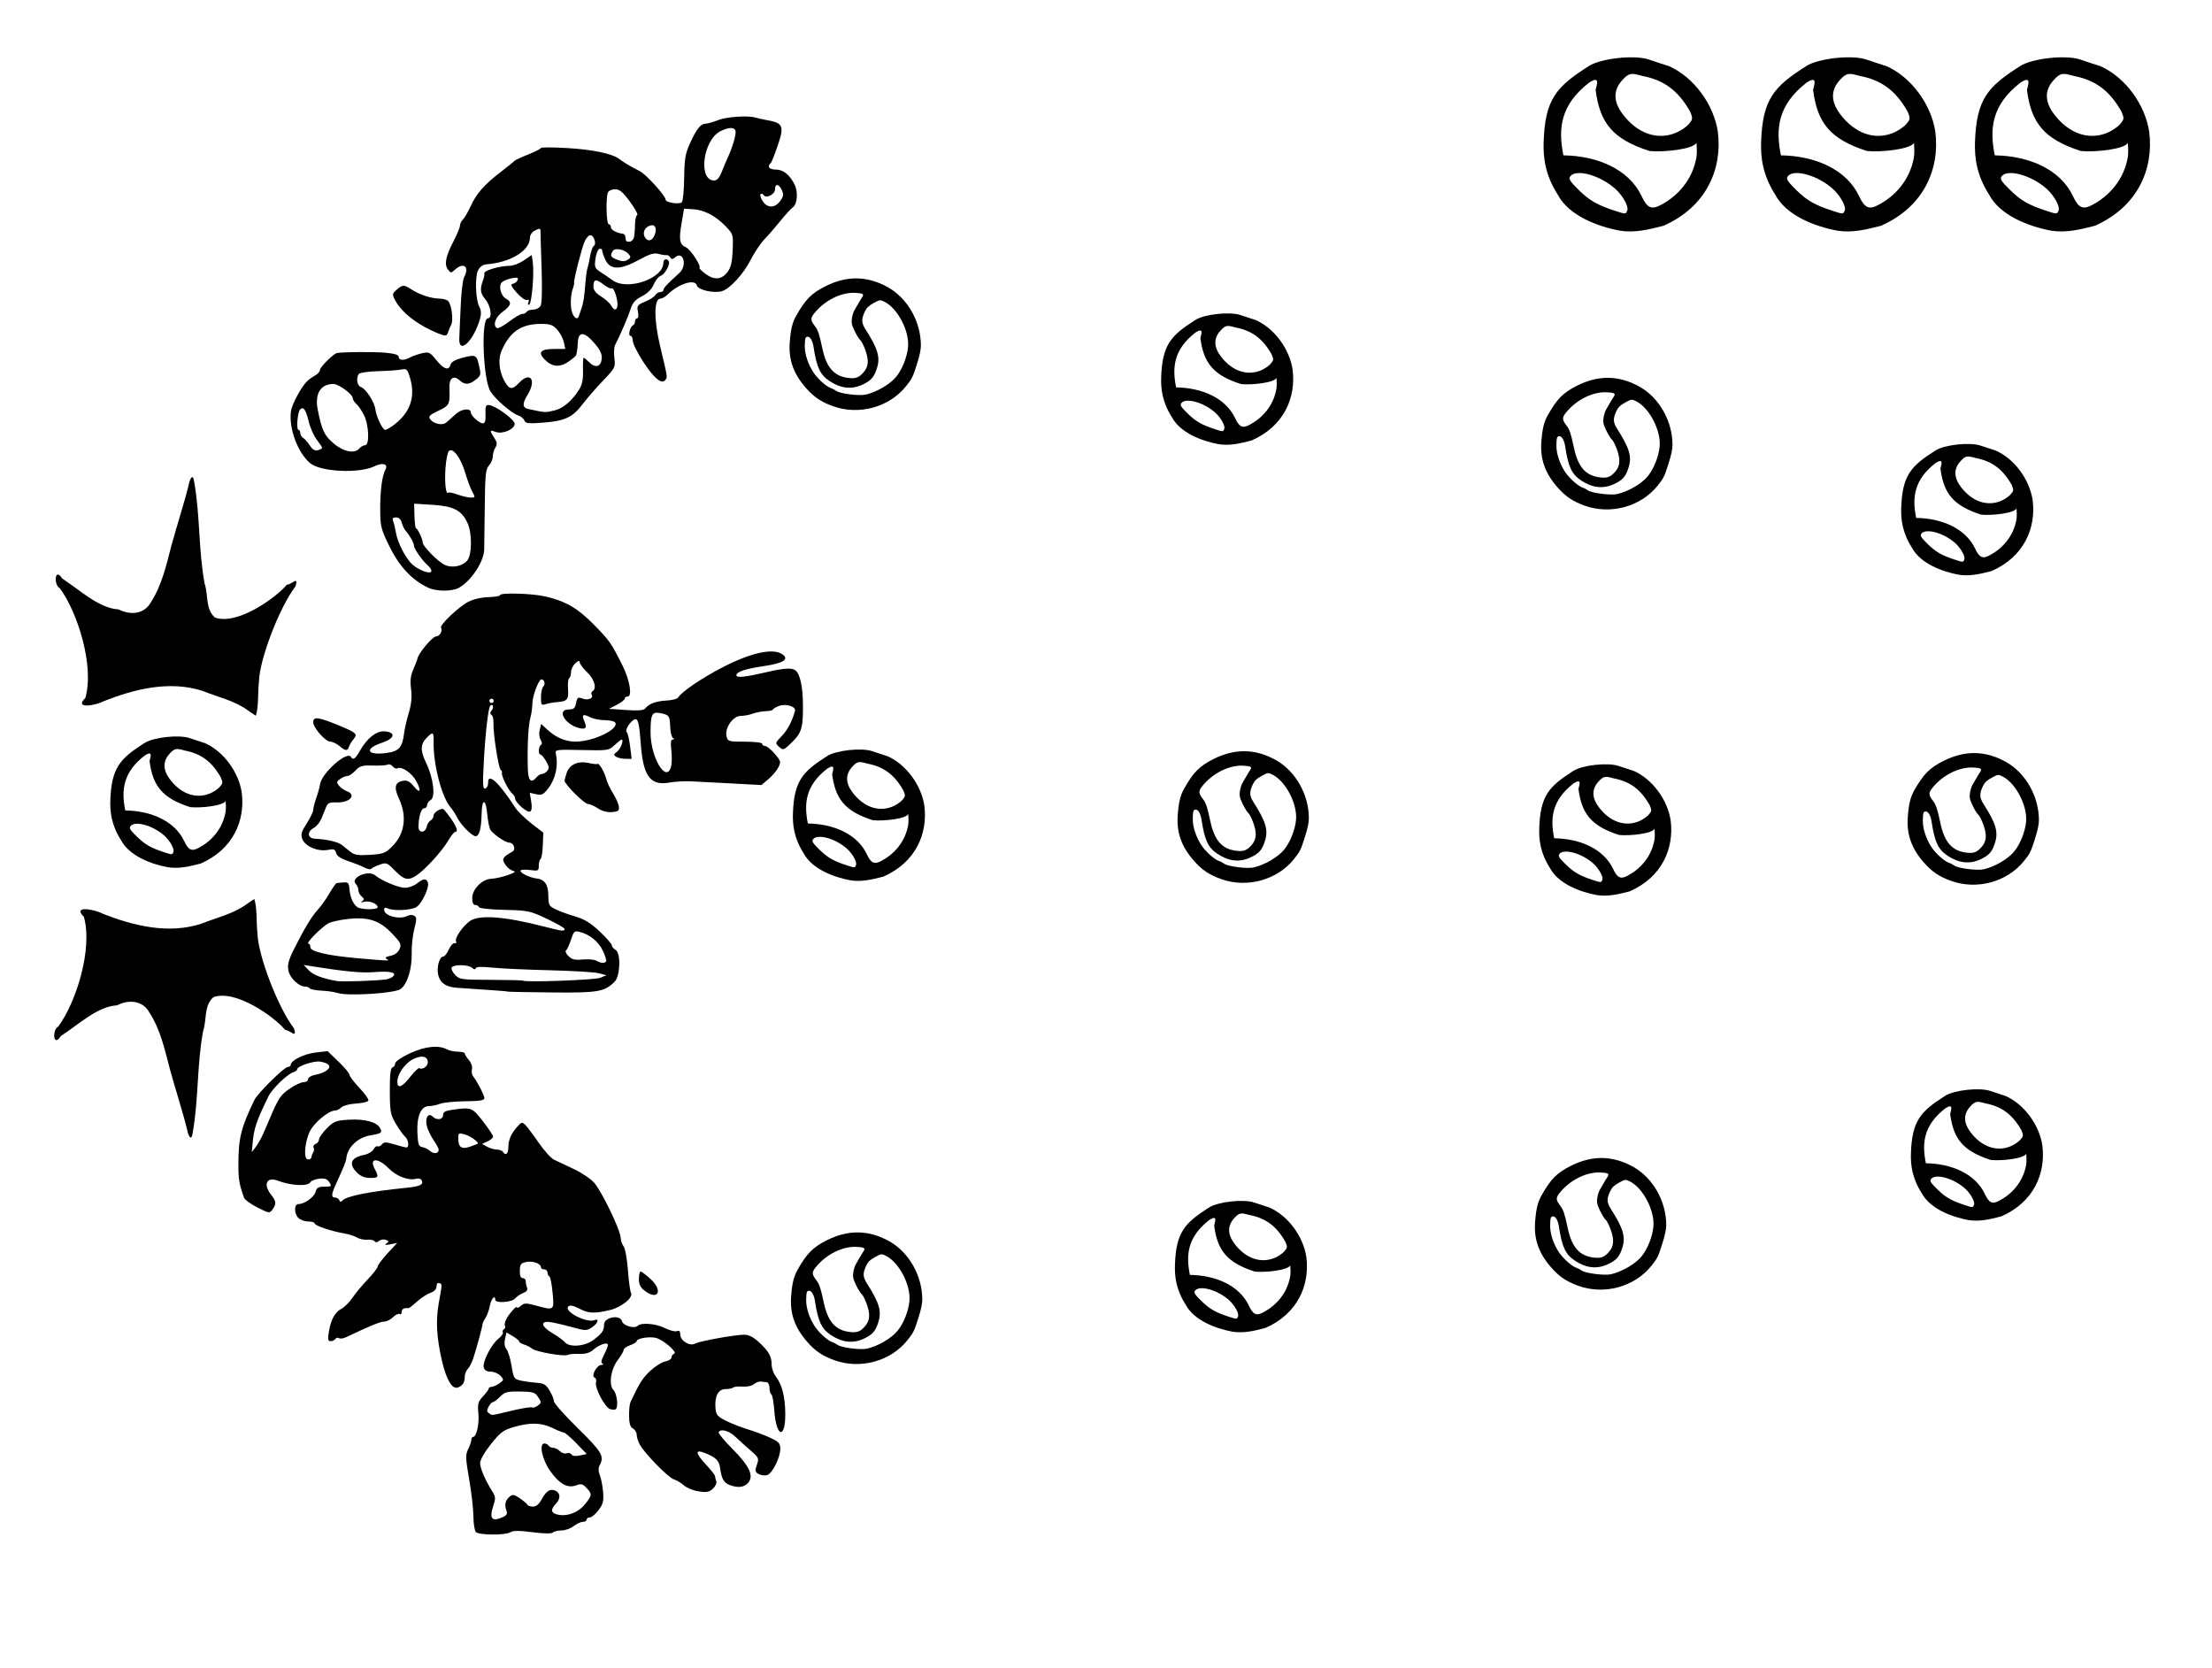 <svg xmlns="http://www.w3.org/2000/svg" xmlns:svg="http://www.w3.org/2000/svg" id="svg5" width="723.142" height="545.355" version="1.1" viewBox="0 0 191.331 144.292"><g id="layer1" transform="translate(-11.519,-60.162)"><path style="fill:#000;stroke-width:.099" id="ball-32" d="m 113.942,128.373 c 0.802,-1.421 1.335,-1.959 2.542,-2.563 1.864,-0.932 3.63,-0.9 5.408,0.098 1.693,0.951 2.841,2.983 2.839,5.025 -4e-4,0.39 -0.107,0.884 -0.363,1.688 -0.334,1.048 -0.405,1.192 -0.916,1.833 -1.463,1.835 -4.107,2.551 -6.358,1.722 -1.014,-0.374 -1.613,-0.78 -2.303,-1.563 -1.077,-1.222 -1.512,-2.44 -1.404,-3.93 0.082,-1.131 0.224,-1.723 0.555,-2.31 z m 1.636,0.908 c 0.257,0.337 0.371,0.68 0.626,1.886 0.356,1.684 1.016,2.435 2.268,2.58 0.622,0.072 0.898,-0.032 1.302,-0.49 0.434,-0.491 0.475,-1.053 0.143,-1.955 -0.144,-0.392 -0.335,-0.764 -0.423,-0.825 -0.088,-0.062 -0.304,-0.407 -0.48,-0.767 -0.257,-0.525 -0.306,-0.746 -0.248,-1.117 0.04,-0.255 0.137,-0.571 0.217,-0.703 0.08,-0.132 0.235,-0.4 0.345,-0.595 0.11,-0.195 0.258,-0.437 0.328,-0.537 0.185,-0.266 0.061,-0.341 -0.621,-0.373 -1.202,-0.058 -2.621,0.651 -3.51,1.752 -0.36,0.446 -0.352,0.614 0.053,1.144 z m -0.887,1.72 c -0.01,0.667 0.284,1.563 0.741,2.257 0.368,0.56 1.125,1.24 1.523,1.368 0.14,0.045 0.342,0.151 0.45,0.236 0.304,0.239 1.991,0.454 2.55,0.325 0.972,-0.225 2.117,-0.896 2.649,-1.554 0.513,-0.633 0.93,-1.68 1.016,-2.548 0.136,-1.379 -0.888,-3.357 -2.035,-3.927 -0.373,-0.185 -0.407,-0.181 -0.94,0.112 -0.428,0.236 -0.598,0.398 -0.754,0.72 -0.312,0.642 -0.305,0.988 0.028,1.512 1.091,1.713 1.309,2.432 1.021,3.371 -0.243,0.793 -0.509,1.1 -1.258,1.45 -0.943,0.441 -1.893,0.335 -2.871,-0.323 -0.802,-0.539 -1.099,-1.184 -1.369,-2.97 -0.074,-0.492 -0.293,-0.862 -0.501,-0.849 -0.205,0.013 -0.242,0.131 -0.252,0.821 z"/><path style="fill:#000;stroke-width:.14" id="ball-13" d="m 181.789,165.686 c -1.454,-0.269 -3.334,-0.978 -4.059,-2.349 -0.839,-1.316 -0.949,-2.457 -0.922,-3.406 0.089,-2.844 0.839,-3.641 2.947,-4.984 0.776,-0.508 3.009,-0.75 3.931,-0.425 0.309,0.109 0.894,0.301 1.301,0.427 1.635,0.722 2.934,2.527 3.191,4.296 0.302,2.401 -0.742,4.89 -3.553,6.121 -1.006,0.263 -1.896,0.465 -2.835,0.32 z m 0.478,-1.33 c 0.098,-0.256 -0.3,-0.968 -0.785,-1.404 -0.972,-0.872 -2.521,-1.312 -2.922,-0.829 -0.144,0.174 -0.053,0.327 0.543,0.91 0.7,0.685 1.198,0.972 2.336,1.346 0.733,0.241 0.728,0.241 0.829,-0.023 z m 2.227,-0.37 c 1.032,-0.55 2.022,-1.588 2.284,-3.09 0.049,-0.279 0.017,-0.798 0.005,-0.948 -0.177,0.42 -2.135,0.634 -3.065,0.539 -2.431,-0.777 -3.241,-1.856 -3.517,-3.98 0.064,-0.319 0.333,-0.962 -0.413,-0.489 -1.899,1.469 -2.039,3.018 -1.687,4.754 2.224,0.032 4.274,0.909 5.098,2.653 0.368,0.792 0.659,0.918 1.296,0.562 z m 0.913,-4.673 c 0.307,-0.123 0.693,-0.379 0.858,-0.569 0.281,-0.323 0.287,-0.377 0.094,-0.839 -0.8,-1.409 -1.75,-2.052 -3.102,-2.312 -0.718,-0.199 -0.872,-0.229 -1.336,0.29 -0.583,0.653 -0.567,1.396 0.048,2.207 0.947,1.249 2.231,1.706 3.438,1.223 z"/><path style="fill:#000;stroke-width:.14" id="ball-33" d="m 118.128,175.34 c -1.454,-0.269 -3.334,-0.978 -4.059,-2.349 -0.839,-1.316 -0.949,-2.457 -0.922,-3.406 0.089,-2.844 0.839,-3.641 2.947,-4.984 0.776,-0.508 3.009,-0.75 3.931,-0.425 0.309,0.109 0.894,0.301 1.301,0.427 1.635,0.722 2.934,2.527 3.191,4.296 0.302,2.401 -0.742,4.89 -3.553,6.121 -1.006,0.263 -1.896,0.465 -2.835,0.32 z m 0.478,-1.33 c 0.098,-0.256 -0.3,-0.968 -0.785,-1.404 -0.972,-0.872 -2.521,-1.312 -2.922,-0.829 -0.144,0.174 -0.053,0.327 0.543,0.91 0.7,0.685 1.198,0.972 2.336,1.346 0.733,0.241 0.728,0.241 0.829,-0.023 z m 2.227,-0.37 c 1.032,-0.55 2.022,-1.588 2.284,-3.09 0.049,-0.279 0.017,-0.798 0.005,-0.948 -0.177,0.42 -2.135,0.634 -3.065,0.539 -2.431,-0.777 -3.241,-1.856 -3.517,-3.98 0.064,-0.319 0.333,-0.962 -0.413,-0.489 -1.899,1.469 -2.039,3.018 -1.687,4.754 2.224,0.032 4.274,0.909 5.098,2.653 0.368,0.792 0.659,0.918 1.296,0.562 z m 0.913,-4.673 c 0.307,-0.123 0.693,-0.379 0.858,-0.569 0.281,-0.323 0.287,-0.377 0.094,-0.839 -0.8,-1.409 -1.75,-2.052 -3.102,-2.312 -0.718,-0.199 -0.872,-0.229 -1.336,0.29 -0.583,0.653 -0.567,1.396 0.048,2.207 0.947,1.249 2.231,1.706 3.438,1.223 z"/><path style="fill:#000;stroke-width:.14" id="ball-11" d="m 180.949,109.871 c -1.454,-0.269 -3.334,-0.978 -4.059,-2.349 -0.839,-1.316 -0.949,-2.457 -0.922,-3.406 0.089,-2.844 0.839,-3.641 2.947,-4.984 0.776,-0.508 3.009,-0.75 3.931,-0.425 0.309,0.109 0.894,0.301 1.301,0.427 1.635,0.722 2.934,2.527 3.191,4.296 0.302,2.401 -0.742,4.89 -3.553,6.121 -1.006,0.263 -1.896,0.465 -2.835,0.32 z m 0.478,-1.33 c 0.098,-0.256 -0.3,-0.968 -0.785,-1.404 -0.972,-0.872 -2.521,-1.312 -2.922,-0.829 -0.144,0.174 -0.053,0.327 0.543,0.91 0.7,0.685 1.198,0.972 2.336,1.346 0.733,0.241 0.728,0.241 0.829,-0.023 z m 2.227,-0.37 c 1.032,-0.55 2.022,-1.588 2.284,-3.09 0.049,-0.279 0.017,-0.798 0.005,-0.948 -0.177,0.42 -2.135,0.634 -3.065,0.539 -2.431,-0.777 -3.241,-1.856 -3.517,-3.98 0.064,-0.319 0.333,-0.962 -0.413,-0.489 -1.899,1.469 -2.039,3.018 -1.687,4.754 2.224,0.032 4.274,0.909 5.098,2.653 0.368,0.792 0.659,0.918 1.296,0.562 z m 0.913,-4.673 c 0.307,-0.123 0.693,-0.379 0.858,-0.569 0.281,-0.323 0.287,-0.377 0.094,-0.839 -0.8,-1.409 -1.75,-2.052 -3.102,-2.312 -0.718,-0.199 -0.872,-0.229 -1.336,0.29 -0.583,0.653 -0.567,1.396 0.048,2.207 0.947,1.249 2.231,1.706 3.438,1.223 z"/><path style="fill:#000;stroke-width:.14" id="ball-31" d="m 116.937,98.581 c -1.454,-0.269 -3.334,-0.978 -4.059,-2.349 -0.839,-1.316 -0.949,-2.457 -0.922,-3.406 0.089,-2.844 0.839,-3.641 2.947,-4.984 0.776,-0.508 3.009,-0.75 3.931,-0.425 0.309,0.109 0.894,0.301 1.301,0.427 1.635,0.722 2.934,2.527 3.191,4.296 0.302,2.401 -0.742,4.89 -3.553,6.121 -1.006,0.263 -1.896,0.465 -2.835,0.32 z m 0.478,-1.33 c 0.098,-0.256 -0.3,-0.968 -0.785,-1.404 -0.972,-0.872 -2.521,-1.312 -2.922,-0.829 -0.144,0.174 -0.053,0.327 0.543,0.91 0.7,0.685 1.198,0.972 2.336,1.346 0.733,0.241 0.728,0.241 0.829,-0.023 z m 2.227,-0.37 c 1.032,-0.55 2.022,-1.588 2.284,-3.09 0.049,-0.279 0.017,-0.798 0.005,-0.948 -0.177,0.42 -2.135,0.634 -3.065,0.539 -2.431,-0.777 -3.241,-1.856 -3.517,-3.98 0.064,-0.319 0.333,-0.962 -0.413,-0.489 -1.899,1.469 -2.039,3.018 -1.687,4.754 2.224,0.032 4.274,0.909 5.098,2.653 0.368,0.792 0.659,0.918 1.296,0.562 z m 0.913,-4.673 c 0.307,-0.123 0.693,-0.379 0.858,-0.569 0.281,-0.323 0.287,-0.377 0.094,-0.839 -0.8,-1.409 -1.75,-2.052 -3.102,-2.312 -0.718,-0.199 -0.872,-0.229 -1.336,0.29 -0.583,0.653 -0.567,1.396 0.048,2.207 0.947,1.249 2.231,1.706 3.438,1.223 z"/><path style="fill:#000;stroke-width:.14" id="ball-42" d="m 85.085,136.301 c -1.454,-0.269 -3.334,-0.978 -4.059,-2.349 -0.839,-1.316 -0.949,-2.457 -0.922,-3.406 0.089,-2.844 0.839,-3.641 2.947,-4.984 0.776,-0.508 3.009,-0.75 3.931,-0.425 0.309,0.109 0.894,0.301 1.301,0.427 1.635,0.722 2.934,2.527 3.191,4.296 0.302,2.401 -0.742,4.89 -3.553,6.121 -1.006,0.263 -1.896,0.465 -2.835,0.32 z m 0.478,-1.33 c 0.098,-0.256 -0.3,-0.968 -0.785,-1.404 -0.972,-0.872 -2.521,-1.312 -2.922,-0.829 -0.144,0.174 -0.053,0.327 0.543,0.91 0.7,0.685 1.198,0.972 2.336,1.346 0.733,0.241 0.728,0.241 0.829,-0.023 z m 2.227,-0.37 c 1.032,-0.55 2.022,-1.588 2.284,-3.09 0.049,-0.279 0.017,-0.798 0.005,-0.948 -0.177,0.42 -2.135,0.634 -3.065,0.539 -2.431,-0.777 -3.241,-1.856 -3.517,-3.98 0.064,-0.319 0.333,-0.962 -0.413,-0.489 -1.899,1.469 -2.039,3.018 -1.687,4.754 2.224,0.032 4.274,0.909 5.098,2.653 0.368,0.792 0.659,0.918 1.296,0.562 z m 0.913,-4.673 c 0.307,-0.123 0.693,-0.379 0.858,-0.569 0.281,-0.323 0.287,-0.377 0.094,-0.839 -0.8,-1.409 -1.75,-2.052 -3.102,-2.312 -0.718,-0.199 -0.872,-0.229 -1.336,0.29 -0.583,0.653 -0.567,1.396 0.048,2.207 0.947,1.249 2.231,1.706 3.438,1.223 z"/><path style="fill:#000;stroke-width:.14" id="ball-22" d="m 149.639,137.577 c -1.454,-0.269 -3.334,-0.978 -4.059,-2.349 -0.839,-1.316 -0.949,-2.457 -0.922,-3.406 0.089,-2.844 0.839,-3.641 2.947,-4.984 0.776,-0.508 3.009,-0.75 3.931,-0.425 0.309,0.109 0.894,0.301 1.301,0.427 1.635,0.722 2.934,2.527 3.191,4.296 0.302,2.401 -0.742,4.89 -3.553,6.121 -1.006,0.263 -1.896,0.465 -2.835,0.32 z m 0.478,-1.33 c 0.098,-0.256 -0.3,-0.968 -0.785,-1.404 -0.972,-0.872 -2.521,-1.312 -2.922,-0.829 -0.144,0.174 -0.053,0.327 0.543,0.91 0.7,0.685 1.198,0.972 2.336,1.346 0.733,0.241 0.728,0.241 0.829,-0.023 z m 2.227,-0.37 c 1.032,-0.55 2.022,-1.588 2.284,-3.09 0.049,-0.279 0.017,-0.798 0.005,-0.948 -0.177,0.42 -2.135,0.634 -3.065,0.539 -2.431,-0.777 -3.241,-1.856 -3.517,-3.98 0.064,-0.319 0.333,-0.962 -0.413,-0.489 -1.899,1.469 -2.039,3.018 -1.687,4.754 2.224,0.032 4.274,0.909 5.098,2.653 0.368,0.792 0.659,0.918 1.296,0.562 z m 0.913,-4.673 c 0.307,-0.123 0.693,-0.379 0.858,-0.569 0.281,-0.323 0.287,-0.377 0.094,-0.839 -0.8,-1.409 -1.75,-2.052 -3.102,-2.312 -0.718,-0.199 -0.872,-0.229 -1.336,0.29 -0.583,0.653 -0.567,1.396 0.048,2.207 0.947,1.249 2.231,1.706 3.438,1.223 z"/><path style="fill:#000;stroke-width:.189" id="knux-top" d="m 48.561,110.993 c -1.388,-0.644 -2.5,-1.827 -3.355,-3.57 -0.729,-1.484 -0.793,-1.737 -0.8,-3.15 -0.008,-1.678 0.158,-2.948 0.459,-3.512 0.252,-0.47 -0.257,-0.615 -0.958,-0.272 -1.327,0.649 -4.67,0.486 -5.565,-0.27 -1.076,-0.91 -1.855,-3.017 -1.659,-4.484 0.078,-0.585 0.88,-2.088 1.374,-2.576 0.17,-0.168 0.495,-0.405 0.723,-0.527 0.228,-0.122 0.414,-0.337 0.414,-0.479 0,-0.241 1.175,-1.403 1.473,-1.457 0.535,-0.097 3.186,-0.116 4.157,-0.029 0.82,0.073 1.183,0.185 1.183,0.364 0,0.315 0.452,0.333 1.001,0.039 0.225,-0.12 0.69,-0.282 1.034,-0.36 0.571,-0.129 0.677,-0.077 1.219,0.597 0.641,0.798 1.08,0.94 1.223,0.396 0.056,-0.215 0.402,-0.426 0.931,-0.568 1.25,-0.334 1.322,-0.305 1.536,0.632 0.184,0.803 0.166,0.881 -0.277,1.23 -0.576,0.453 -0.947,0.47 -1.394,0.066 -0.529,-0.479 -0.919,-0.201 -0.888,0.631 0.054,1.449 0.015,1.531 -0.957,1.996 -0.768,0.368 -0.888,0.491 -0.71,0.731 0.299,0.402 1.054,0.564 1.381,0.295 0.15,-0.123 0.52,-0.452 0.821,-0.729 0.521,-0.48 1.323,-0.562 1.323,-0.135 0,0.267 0.731,0.924 1.027,0.924 0.197,0 0.261,-0.217 0.237,-0.804 -0.027,-0.646 0.028,-0.8 0.282,-0.781 0.575,0.043 2.239,1.251 2.239,1.626 0,0.476 -1.057,0.925 -1.648,0.701 -0.518,-0.197 -0.534,-0.125 -0.116,0.513 0.254,0.388 0.273,0.556 0.095,0.842 -0.123,0.197 -0.223,0.543 -0.223,0.771 0,0.227 -0.149,0.578 -0.331,0.78 -0.285,0.316 -0.336,0.815 -0.363,3.61 -0.017,1.784 -0.039,3.442 -0.048,3.683 -0.04,1.044 -1.126,2.682 -2.172,3.275 -0.596,0.338 -1.94,0.338 -2.669,-5e-5 z m -0.02,-1.909 c -0.461,-0.392 -1.21,-1.448 -1.21,-1.705 0,-0.239 -0.381,-0.931 -0.709,-1.288 -0.13,-0.141 -0.288,-0.464 -0.352,-0.717 -0.074,-0.295 -0.251,-0.46 -0.494,-0.46 -0.284,0 -0.346,0.083 -0.247,0.331 0.072,0.182 0.179,0.629 0.238,0.993 0.137,0.85 0.866,2.262 1.418,2.746 0.574,0.503 1.542,0.857 1.64,0.6 0.041,-0.107 -0.087,-0.332 -0.284,-0.5 z m 3.379,-0.422 c 0.435,-0.505 0.449,-2.403 0.024,-3.298 -0.509,-1.073 -1.2,-1.427 -3.012,-1.54 l -1.591,-0.099 0.028,1.067 c 0.015,0.587 0.077,1.068 0.137,1.069 0.139,0.002 0.582,0.949 0.582,1.243 0,0.306 1.317,1.637 1.895,1.914 0.613,0.294 1.52,0.127 1.937,-0.357 z m 0.449,-5.972 c -0.155,-0.286 -0.433,-1.031 -0.617,-1.656 -0.38,-1.287 -1.068,-2.197 -1.406,-1.859 -0.116,0.116 -0.25,0.792 -0.297,1.503 -0.084,1.256 0.036,2.303 0.242,2.097 0.056,-0.056 0.414,0.013 0.795,0.154 0.381,0.14 0.89,0.261 1.13,0.268 0.419,0.013 0.425,-0.008 0.154,-0.507 z m -12.986,-3.789 c 0,-0.056 -0.209,-0.376 -0.464,-0.711 -0.255,-0.335 -0.565,-1.024 -0.688,-1.532 -0.26,-1.073 -0.464,-1.369 -0.749,-1.085 -0.233,0.233 -0.353,1.77 -0.139,1.77 0.081,0 0.147,0.124 0.147,0.274 0,0.151 0.114,0.343 0.254,0.426 0.14,0.083 0.399,0.377 0.576,0.652 0.224,0.347 0.435,0.471 0.692,0.404 0.203,-0.053 0.37,-0.143 0.37,-0.199 z m 3.222,0.045 c 0.127,-0.153 0.348,-0.277 0.491,-0.277 0.405,0 0.335,-1.761 -0.104,-2.622 -0.201,-0.393 -0.499,-0.826 -0.662,-0.962 -0.164,-0.136 -0.298,-0.354 -0.298,-0.485 0,-0.333 -1.221,-1.229 -1.675,-1.229 -1.107,0 -1.626,0.845 -1.358,2.21 0.349,1.775 0.563,2.234 1.358,2.917 0.86,0.74 1.844,0.936 2.248,0.449 z m 2.831,-1.924 c 1.52,-1.065 2.049,-2.463 1.562,-4.131 -0.234,-0.804 -0.294,-0.863 -0.765,-0.769 -0.281,0.056 -1.192,0.121 -2.025,0.144 -0.833,0.023 -1.576,0.132 -1.653,0.242 -0.256,0.368 -0.148,1.025 0.186,1.134 0.434,0.142 1.175,1.299 1.252,1.955 0.069,0.588 0.626,1.747 0.84,1.747 0.078,0 0.349,-0.145 0.602,-0.322 z M 56.874,96.528 c -0.064,-0.167 -0.298,-0.362 -0.521,-0.432 -0.583,-0.185 -1.984,-1.396 -2.412,-2.086 -0.645,-1.038 -0.832,-6.316 -0.224,-6.316 0.41,0 0.262,-1.076 -0.227,-1.657 -0.447,-0.531 -0.478,-0.889 -0.152,-1.749 0.059,-0.156 0.093,-0.38 0.075,-0.497 -0.036,-0.235 1.347,-0.638 2.189,-0.638 0.294,0 0.843,-0.21 1.22,-0.466 l 0.686,-0.466 0.092,0.608 c 0.137,0.909 -0.077,3.535 -0.3,3.673 -0.117,0.072 -0.147,-0.002 -0.077,-0.185 0.078,-0.203 0.034,-0.274 -0.129,-0.211 -0.135,0.052 -0.53,-0.229 -0.877,-0.624 -0.496,-0.565 -0.566,-0.731 -0.328,-0.777 0.167,-0.032 0.349,-0.178 0.406,-0.325 0.08,-0.208 -0.031,-0.242 -0.504,-0.154 -0.334,0.062 -0.718,0.216 -0.854,0.343 -0.327,0.304 -0.104,1.186 0.364,1.436 0.517,0.277 0.433,0.588 -0.306,1.124 -0.63,0.457 -0.877,1.17 -0.489,1.409 0.095,0.059 0.564,-0.192 1.042,-0.557 0.478,-0.365 0.991,-0.664 1.14,-0.664 0.149,0 0.324,-0.085 0.388,-0.189 0.064,-0.104 0.322,-0.189 0.572,-0.189 0.25,0 0.537,-0.153 0.637,-0.34 0.106,-0.199 0.14,-1.513 0.082,-3.17 -0.055,-1.557 -0.097,-2.979 -0.092,-3.161 0.009,-0.385 -0.053,-0.4 -0.549,-0.135 -0.201,0.108 -0.366,0.366 -0.366,0.574 0,1.133 -1.669,2.156 -3.779,2.317 -0.286,0.022 -0.561,0.22 -0.708,0.509 -0.289,0.568 -0.22,2.56 0.11,3.172 0.161,0.299 0.177,0.613 0.053,1.041 -0.565,1.947 -1.87,3.152 -1.79,1.653 0.019,-0.364 0.074,-1.609 0.122,-2.767 0.048,-1.158 0.181,-2.28 0.296,-2.495 0.485,-0.905 -0.033,-1.336 -0.787,-0.654 -0.345,0.312 -0.376,0.312 -0.615,-0.015 -0.33,-0.451 -0.198,-1.115 0.484,-2.435 0.307,-0.594 0.558,-1.206 0.558,-1.358 0,-0.153 0.119,-0.397 0.264,-0.542 0.145,-0.145 0.439,-0.649 0.654,-1.12 0.503,-1.105 1.178,-1.877 2.583,-2.957 0.624,-0.48 1.178,-0.925 1.23,-0.988 0.052,-0.063 0.584,-0.311 1.183,-0.551 0.598,-0.24 1.088,-0.49 1.088,-0.556 -1.29e-4,-0.066 1,-0.064 2.224,0.004 2.232,0.124 3.979,0.489 4.561,0.952 0.343,0.273 0.978,0.65 1.774,1.052 0.548,0.277 2.228,2.132 2.228,2.46 0,0.251 1.175,0.438 1.404,0.223 0.096,-0.09 0.186,-1.039 0.201,-2.109 0.023,-1.668 0.098,-2.102 0.528,-3.039 0.557,-1.215 0.913,-1.65 1.351,-1.65 0.161,0 0.634,-0.136 1.051,-0.303 0.72,-0.288 2.616,-0.418 3.224,-0.221 0.156,0.051 0.642,0.157 1.079,0.236 1.324,0.24 1.433,0.516 0.862,2.18 -0.268,0.781 -0.538,1.462 -0.599,1.514 -0.351,0.297 -0.149,0.568 0.423,0.568 0.643,0 1.185,0.424 1.618,1.265 0.33,0.64 0.263,1.704 -0.123,1.989 -0.185,0.136 -0.675,0.669 -1.088,1.184 -0.414,0.515 -1.034,1.231 -1.378,1.589 -0.345,0.359 -0.886,1.166 -1.203,1.793 -0.6,1.188 -1.771,2.473 -2.451,2.689 -0.693,0.22 -2.092,-0.09 -2.196,-0.486 -0.157,-0.602 -1.591,-0.147 -2.557,0.81 -0.184,0.182 -0.456,0.331 -0.605,0.331 -0.551,0 -0.562,1.814 -0.024,4.071 0.666,2.794 0.645,2.669 0.484,2.93 -0.289,0.468 -0.961,-0.054 -1.89,-1.469 -0.522,-0.795 -0.949,-1.642 -0.949,-1.881 0,-0.239 -0.091,-0.435 -0.202,-0.435 -0.233,0 -0.03,-0.816 0.227,-0.915 0.09,-0.035 0.164,-0.184 0.164,-0.331 0,-0.147 0.083,-0.268 0.185,-0.268 0.104,0 0.135,-0.247 0.071,-0.568 -0.104,-0.52 -0.052,-0.593 0.62,-0.872 0.403,-0.167 0.801,-0.423 0.885,-0.568 0.083,-0.145 0.275,-0.263 0.426,-0.263 0.151,0 0.274,-0.081 0.274,-0.181 0,-0.17 0.286,-0.475 1.379,-1.471 0.701,-0.638 0.352,-1.95 -0.361,-1.358 -0.23,0.191 -0.32,0.192 -0.435,0.006 -0.08,-0.129 -0.222,-0.216 -0.317,-0.193 -0.095,0.023 -0.4,-0.023 -0.68,-0.102 -0.396,-0.112 -0.775,0.004 -1.723,0.525 -1.584,0.87 -2.464,0.87 -2.878,2.86e-4 -0.156,-0.328 -0.284,-0.697 -0.284,-0.82 0,-0.123 -0.106,-0.188 -0.237,-0.145 -0.13,0.043 -0.285,0.434 -0.344,0.869 -0.099,0.727 -0.061,0.82 0.473,1.161 0.319,0.204 0.778,0.515 1.018,0.692 1.256,0.92 4.356,-0.135 4.382,-1.491 0.006,-0.346 0.29,-0.449 0.463,-0.169 0.16,0.259 -0.329,1.152 -0.696,1.271 -0.184,0.059 -0.454,0.395 -0.601,0.746 -0.174,0.416 -0.529,0.771 -1.021,1.023 -0.571,0.291 -0.809,0.56 -0.977,1.099 -0.196,0.629 -0.861,2.176 -1.343,3.12 -0.091,0.178 -0.118,0.689 -0.061,1.135 0.1,0.783 0.065,0.852 -0.996,1.961 -0.605,0.632 -1.398,1.545 -1.763,2.028 -0.85,1.127 -1.524,1.442 -3.394,1.586 -1.289,0.099 -1.534,0.071 -1.633,-0.187 z m 2.618,-0.872 c 0.737,-0.171 1.506,-0.826 2.127,-1.812 0.256,-0.406 0.349,-0.877 0.329,-1.656 -0.016,-0.598 0.01,-1.088 0.057,-1.088 0.047,0 0.261,0.176 0.476,0.39 0.536,0.536 1.017,0.405 1.081,-0.297 0.04,-0.429 -0.124,-0.769 -0.675,-1.404 -0.835,-0.961 -1.348,-0.968 -1.387,-0.02 -0.013,0.316 -0.045,0.659 -0.071,0.763 -0.026,0.104 -0.059,0.253 -0.072,0.331 -0.014,0.078 -0.321,0.343 -0.682,0.589 -0.77,0.525 -1.453,0.441 -2.099,-0.256 -0.549,-0.593 -0.269,-0.853 0.919,-0.853 h 0.923 l -0.132,-0.6 c -0.072,-0.33 -0.336,-0.82 -0.585,-1.088 -0.379,-0.408 -0.615,-0.487 -1.445,-0.479 -1.67,0.015 -2.637,0.685 -3.354,2.321 -0.302,0.689 -0.226,1.686 0.19,2.503 0.445,0.872 0.709,0.927 1.321,0.276 0.961,-1.023 1.53,-0.272 0.756,0.998 -0.491,0.804 -0.477,1.15 0.048,1.262 1.53,0.326 1.413,0.32 2.274,0.12 z m 2.113,-8.199 c 0.039,-0.13 0.132,-0.407 0.208,-0.615 0.164,-0.453 0.249,-1.006 0.348,-2.271 0.041,-0.52 0.12,-1.074 0.176,-1.23 0.056,-0.156 0.159,-0.624 0.229,-1.04 0.07,-0.416 0.213,-0.81 0.319,-0.875 0.255,-0.158 0.003,-0.923 -0.304,-0.923 -0.132,0 -0.349,0.234 -0.482,0.52 -0.25,0.539 -0.973,3.359 -0.923,3.601 0.016,0.075 -0.021,0.265 -0.082,0.421 -0.225,0.576 -0.271,1.621 -0.094,2.128 0.191,0.547 0.486,0.686 0.606,0.285 z m 3.324,-0.981 c 0,-0.571 -0.349,-1.524 -0.502,-1.371 -0.062,0.062 -0.386,-0.096 -0.721,-0.351 -0.658,-0.502 -0.859,-0.452 -0.859,0.213 0,0.283 0.223,0.564 0.665,0.837 0.366,0.226 0.752,0.574 0.858,0.772 0.269,0.503 0.559,0.452 0.559,-0.099 z m 9.526,-2.801 c 0.287,-0.387 0.399,-0.866 0.439,-1.89 0.053,-1.354 0.045,-1.381 -0.643,-2.086 -0.874,-0.895 -1.816,-1.38 -2.8,-1.442 l -0.764,-0.048 -0.212,1.24 c -0.25,1.46 -0.179,1.856 0.376,2.102 0.395,0.175 1.335,1.598 1.167,1.767 -0.045,0.045 0.194,0.285 0.531,0.534 0.76,0.561 1.402,0.502 1.906,-0.177 z m -8.592,-1.079 c 0.217,-0.137 0.225,-0.228 0.04,-0.452 -0.339,-0.408 -1.188,-0.581 -1.378,-0.281 -0.247,0.389 -0.194,0.531 0.263,0.715 0.554,0.223 0.746,0.226 1.076,0.017 z m 0.465,-1.825 c 0.063,-0.165 0.115,-0.668 0.115,-1.12 0,-0.451 0.085,-0.849 0.188,-0.883 0.103,-0.035 -0.173,-0.553 -0.613,-1.151 -0.626,-0.85 -0.911,-1.088 -1.303,-1.088 -0.283,0 -0.552,0.131 -0.617,0.299 -0.191,0.497 -0.13,2.728 0.074,2.728 0.104,0 0.189,0.118 0.189,0.262 0,0.23 0.476,0.488 1.041,0.564 0.104,0.014 0.2,0.132 0.213,0.262 0.04,0.397 0.062,0.426 0.335,0.426 0.145,0 0.315,-0.135 0.378,-0.299 z m 1.869,-0.443 c 0.15,-0.574 -0.123,-0.848 -0.595,-0.595 -0.442,0.237 -0.527,0.759 -0.18,1.106 0.265,0.265 0.636,0.02 0.775,-0.511 z m 10.805,-2.782 c 0.286,-0.392 0.314,-0.572 0.146,-0.94 -0.253,-0.555 -0.594,-0.596 -0.594,-0.071 0,0.441 -0.771,0.83 -0.983,0.496 -0.072,-0.114 -0.19,-0.148 -0.262,-0.077 -0.072,0.072 0.011,0.346 0.183,0.61 0.404,0.616 1.054,0.608 1.51,-0.018 z M 73.931,75.062 c 0.153,-0.39 0.396,-0.965 0.541,-1.277 0.371,-0.799 0.676,-1.792 0.676,-2.204 0,-0.434 -0.561,-0.461 -1.328,-0.064 -1.502,0.777 -1.936,4.256 -0.531,4.256 0.246,0 0.455,-0.231 0.642,-0.71 z m -24.498,13.941 c -1.74,-0.696 -3.185,-1.81 -3.742,-2.885 -0.258,-0.497 -0.248,-0.56 0.142,-0.899 0.515,-0.447 0.623,-0.45 1.259,-0.033 0.699,0.458 1.734,0.798 2.439,0.802 0.326,0.001 0.676,0.109 0.778,0.239 0.277,0.352 0.434,1.644 0.243,2.004 -0.091,0.173 -0.212,0.463 -0.269,0.645 -0.115,0.371 -0.205,0.384 -0.851,0.126 z"/><path style="fill:#000;stroke-width:.186" id="knux-center" d="m 40.766,146.055 c -0.298,-0.095 -0.951,-0.192 -1.45,-0.214 -0.499,-0.023 -0.95,-0.11 -1.002,-0.194 -0.052,-0.084 -0.223,-0.152 -0.38,-0.152 -0.562,0 -1.348,-0.745 -1.47,-1.394 -0.093,-0.496 0.008,-0.891 0.463,-1.804 0.887,-1.782 1.555,-2.892 2.077,-3.45 0.261,-0.279 0.705,-0.904 0.988,-1.389 0.283,-0.485 0.569,-0.896 0.636,-0.912 0.067,-0.016 0.335,-0.045 0.595,-0.065 0.405,-0.03 0.48,0.047 0.517,0.54 0.063,0.845 0.431,1.561 0.862,1.677 0.615,0.165 1.585,0.121 1.585,-0.073 0,-0.299 -0.731,-0.592 -1.168,-0.469 -0.273,0.077 -0.33,0.059 -0.17,-0.052 0.194,-0.135 0.184,-0.215 -0.046,-0.407 -0.158,-0.131 -0.288,-0.379 -0.288,-0.55 0,-0.171 -0.097,-0.409 -0.215,-0.527 -0.532,-0.532 1.062,-1.251 1.668,-0.752 0.578,0.476 2.021,1.078 2.584,1.078 0.307,0 0.771,-0.167 1.031,-0.372 0.564,-0.444 0.802,-0.467 0.945,-0.094 0.161,0.42 -0.542,1.895 -1.027,2.154 -0.496,0.265 -1.958,0.325 -2.431,0.099 -0.231,-0.11 -0.325,-0.078 -0.325,0.114 0,0.531 1.352,0.884 2.02,0.527 0.185,-0.099 0.434,-0.104 0.583,-0.012 0.222,0.137 0.223,0.305 0.006,1.148 -0.14,0.543 -0.241,1.489 -0.225,2.102 0.036,1.335 -0.38,2.672 -0.961,3.094 -0.505,0.366 -4.532,0.624 -5.403,0.346 z m 4.124,-1.183 c 0.233,-0.031 0.519,-0.152 0.635,-0.268 0.339,-0.339 -0.284,-0.473 -1.677,-0.362 -1.064,0.085 -2.53,-0.056 -5.414,-0.519 l -0.645,-0.104 0.426,0.453 c 0.386,0.411 1.176,0.715 2.443,0.939 0.439,0.078 3.316,-0.017 4.233,-0.139 z m 0.073,-1.77 c -0.175,-0.111 -0.079,-0.19 0.327,-0.272 0.361,-0.072 0.652,-0.284 0.782,-0.57 0.186,-0.408 0.126,-0.542 -0.584,-1.299 -1.09,-1.163 -2.037,-1.499 -3.751,-1.33 -0.738,0.073 -1.554,0.247 -1.814,0.388 -0.583,0.315 -2.006,1.758 -1.734,1.758 0.109,0 0.186,0.137 0.172,0.305 -0.032,0.38 1.559,0.744 4.248,0.972 2.688,0.228 2.639,0.227 2.354,0.047 z m 10.496,2.823 c -0.029,-0.029 -1.055,-0.106 -4.4,-0.33 -0.947,-0.063 -1.451,-0.398 -1.629,-1.081 -0.169,-0.652 0.09,-1.622 0.433,-1.622 0.112,0 0.326,-0.272 0.474,-0.604 0.149,-0.332 0.379,-0.581 0.512,-0.553 0.133,0.028 0.186,-0.039 0.118,-0.149 -0.153,-0.247 0.528,-1.264 1.167,-1.744 0.79,-0.593 3.006,-0.432 6.503,0.472 1.517,0.392 1.717,0.415 1.717,0.193 0,-0.086 -0.69,-0.481 -1.533,-0.879 -1.47,-0.693 -1.621,-0.725 -3.669,-0.772 -1.228,-0.028 -2.163,-0.128 -2.199,-0.236 -0.034,-0.103 -0.181,-0.188 -0.326,-0.188 -0.173,0 -0.263,-0.207 -0.263,-0.605 0,-0.748 0.843,-1.614 1.61,-1.655 0.826,-0.044 2.468,-0.604 1.981,-0.676 -0.222,-0.033 -0.547,-0.278 -0.721,-0.544 -0.336,-0.512 -0.273,-0.628 0.622,-1.144 0.305,-0.176 0.092,-0.765 -0.277,-0.765 -0.334,0 -1.376,-0.705 -1.635,-1.106 -0.102,-0.158 -0.228,-0.77 -0.279,-1.36 -0.117,-1.349 -0.458,-1.395 -0.485,-0.066 -0.026,1.298 -0.204,1.973 -0.519,1.973 -0.321,0 -1.279,-0.972 -1.608,-1.633 -0.138,-0.277 -0.395,-0.671 -0.571,-0.876 -0.758,-0.881 -1.487,-3.691 -1.457,-5.621 0.014,-0.9 -0.042,-0.939 -0.578,-0.403 -0.577,0.577 -0.591,1.115 -0.059,2.218 0.62,1.284 0.818,2.943 0.381,3.188 -0.169,0.095 -0.307,0.293 -0.307,0.441 0,0.148 -0.115,0.27 -0.256,0.27 -0.256,0 -0.488,0.767 -0.488,1.616 0,0.562 0.609,0.529 0.715,-0.039 0.038,-0.203 0.185,-0.436 0.327,-0.518 0.142,-0.082 0.258,-0.267 0.258,-0.412 0,-0.321 0.733,-0.743 0.913,-0.526 0.942,1.137 1.335,1.922 0.963,1.922 -0.092,0 -0.378,0.359 -0.635,0.797 -0.519,0.885 -1.961,2.464 -2.708,2.964 -0.718,0.481 -1.073,0.404 -1.868,-0.407 -0.691,-0.705 -0.743,-0.725 -1.34,-0.511 -0.341,0.122 -0.666,0.282 -0.721,0.356 -0.055,0.073 -0.317,0.02 -0.583,-0.117 -0.266,-0.138 -0.902,-0.39 -1.414,-0.56 -0.634,-0.211 -0.963,-0.432 -1.032,-0.695 -0.086,-0.328 -0.196,-0.368 -0.733,-0.267 -0.853,0.16 -1.95,-0.31 -2.189,-0.938 -0.153,-0.403 -0.091,-0.627 0.378,-1.358 0.309,-0.481 0.562,-1.004 0.562,-1.161 0,-0.157 0.119,-0.622 0.264,-1.033 0.145,-0.411 0.291,-0.944 0.325,-1.185 0.135,-0.96 2.337,-2.915 2.672,-2.373 0.193,0.312 0.383,0.178 0.798,-0.56 0.601,-1.07 1.443,-1.717 2.144,-1.648 0.969,0.095 0.845,0.619 -0.23,0.977 -1.629,0.541 -1.331,1.143 0.437,0.884 1.019,-0.149 1.308,-0.491 1.454,-1.718 0.042,-0.354 0.222,-1.133 0.399,-1.732 0.229,-0.771 0.287,-1.374 0.2,-2.07 -0.092,-0.733 -0.042,-1.164 0.194,-1.699 0.174,-0.394 0.34,-0.825 0.367,-0.958 0.098,-0.468 1.293,-1.885 1.594,-1.89 0.32,-0.006 0.6,-0.487 0.437,-0.75 -0.144,-0.233 1.527,-1.823 2.367,-2.251 0.444,-0.227 1.144,-0.388 1.743,-0.402 0.55,-0.013 1,-0.09 1,-0.171 0,-0.23 2.763,-0.151 3.902,0.111 1.757,0.404 2.801,1.01 4.208,2.441 1.356,1.379 1.493,1.574 2.478,3.539 0.629,1.255 0.865,2.68 0.443,2.68 -0.14,0 -0.254,0.082 -0.254,0.181 0,0.1 -0.307,0.339 -0.682,0.531 l -0.682,0.35 1.471,0.102 c 1.054,0.073 1.524,0.036 1.657,-0.129 0.333,-0.413 0.943,-0.642 1.837,-0.688 0.483,-0.025 0.936,-0.137 1.007,-0.249 0.324,-0.512 1.969,-1.639 3.752,-2.571 2.547,-1.331 4.501,-1.759 5.307,-1.161 0.569,0.422 0.032,0.756 -1.605,0.997 -1.625,0.239 -2.401,0.496 -2.401,0.795 0,0.245 0.772,0.163 2.694,-0.286 1.36,-0.318 2.042,-0.367 2.358,-0.172 0.453,0.28 0.708,1.426 0.707,3.177 -0.001,1.961 -0.131,2.324 -1.184,3.3 -0.504,0.468 -0.544,0.475 -0.884,0.168 -0.348,-0.315 -0.343,-0.335 0.238,-0.934 0.495,-0.511 0.937,-1.36 1.139,-2.187 0.088,-0.361 -0.799,-0.631 -1.367,-0.417 -0.298,0.113 -0.542,0.256 -0.542,0.32 0,0.063 -0.279,0.125 -0.62,0.138 -0.341,0.013 -0.848,0.11 -1.127,0.216 -0.279,0.106 -0.745,0.193 -1.037,0.193 -0.673,0 -1.405,1.058 -1.226,1.771 0.11,0.44 0.176,0.459 1.598,0.459 0.865,0 1.483,0.077 1.483,0.186 0,0.102 0.115,0.186 0.255,0.186 0.14,0 0.514,0.303 0.83,0.673 0.541,0.634 0.559,0.702 0.309,1.186 -0.146,0.282 -0.534,0.74 -0.863,1.016 l -0.598,0.503 -2.521,-0.135 c -1.387,-0.074 -2.983,-0.157 -3.547,-0.185 -0.564,-0.028 -1.396,0.018 -1.848,0.1 -1.713,0.313 -2.327,-0.534 -2.53,-3.492 -0.089,-1.289 -0.206,-1.906 -0.375,-1.971 -0.308,-0.118 -1.048,0.881 -0.825,1.114 0.089,0.093 0.22,0.649 0.292,1.237 l 0.13,1.068 -0.532,-0.003 c -0.293,-9.8e-4 -0.657,-0.082 -0.81,-0.178 -0.239,-0.151 -0.229,-0.212 0.077,-0.435 0.31,-0.226 0.62,-1.056 0.395,-1.056 -0.045,0 -0.315,0.216 -0.6,0.48 -0.507,0.47 -0.567,0.479 -2.843,0.428 -2.222,-0.05 -2.322,-0.036 -2.243,0.31 0.228,1.006 -0.018,2.166 -0.631,2.969 -0.445,0.583 -0.579,0.651 -1.068,0.544 l -0.559,-0.123 0.126,0.743 c 0.082,0.486 0.051,0.789 -0.088,0.876 -0.237,0.146 -1.299,-0.776 -1.299,-1.128 0,-0.122 -0.118,-0.319 -0.262,-0.438 -0.317,-0.263 -0.95,-1.528 -0.882,-1.762 0.027,-0.093 -0.022,-0.218 -0.109,-0.279 -0.189,-0.132 -0.664,-3.211 -0.624,-4.045 0.016,-0.324 -0.061,-0.645 -0.171,-0.713 -0.14,-0.086 -0.133,-0.203 0.022,-0.39 0.21,-0.253 0.098,-0.621 -0.122,-0.401 -0.177,0.177 -0.425,2.306 -0.563,4.836 -0.11,2.031 -0.09,2.404 0.128,2.329 0.143,-0.05 0.253,-0.27 0.245,-0.489 -0.034,-0.928 0.916,-0.06 2.345,2.14 0.21,0.324 0.842,0.943 1.404,1.377 l 1.021,0.788 -0.039,1.094 c -0.022,0.602 -0.109,1.137 -0.195,1.19 -0.085,0.053 -0.155,0.311 -0.155,0.574 0,0.45 -0.043,0.472 -0.743,0.378 -0.409,-0.055 -0.782,-0.036 -0.83,0.041 -0.11,0.178 0.777,0.621 1.372,0.686 0.71,0.078 1.019,0.528 1.029,1.496 0.008,0.814 0.055,0.898 0.659,1.188 0.358,0.172 1.118,0.448 1.69,0.613 0.772,0.224 1.31,0.555 2.09,1.288 0.578,0.542 1.051,1.082 1.051,1.198 0,0.117 0.145,0.293 0.323,0.393 0.47,0.263 0.413,2.261 -0.078,2.753 -0.876,0.876 -1.426,0.97 -5.424,0.931 -2.074,-0.02 -3.786,-0.052 -3.805,-0.07 z m 7.97,-1.191 0.549,-0.222 -0.65,-0.173 c -0.358,-0.095 -2.281,-0.212 -4.274,-0.26 -1.993,-0.048 -4.228,-0.151 -4.967,-0.229 -0.9,-0.095 -1.368,-0.078 -1.417,0.054 -0.048,0.13 -0.157,0.118 -0.319,-0.036 -0.301,-0.284 -1.59,-0.308 -1.76,-0.033 -0.068,0.11 0.059,0.394 0.283,0.632 0.388,0.413 0.527,0.433 3.108,0.442 1.486,0.006 2.727,0.035 2.757,0.065 0.168,0.169 6.217,-0.049 6.691,-0.24 z m 0.519,-1.424 c 0.047,-0.077 -0.083,-0.493 -0.287,-0.926 -0.374,-0.792 -1.137,-1.407 -2.019,-1.627 -0.434,-0.108 -0.501,-0.046 -0.735,0.682 -0.142,0.441 -0.334,0.854 -0.427,0.919 -0.093,0.065 3.72e-4,0.287 0.208,0.494 0.3,0.3 0.551,0.36 1.238,0.296 0.474,-0.044 1.004,0.003 1.178,0.104 0.382,0.223 0.729,0.246 0.844,0.057 z m -18.542,-9.904 c 1.118,-1.084 1.348,-2.626 0.622,-4.171 -0.465,-0.99 -0.348,-1.441 0.404,-1.552 0.307,-0.045 0.565,0.093 0.855,0.457 0.571,0.716 0.712,0.468 0.238,-0.42 -0.376,-0.705 -1.289,-1.319 -1.638,-1.103 -0.093,0.058 -0.272,-0.019 -0.397,-0.17 -0.125,-0.151 -0.314,-0.222 -0.419,-0.157 -0.105,0.065 -0.682,0.103 -1.283,0.085 -0.953,-0.029 -1.148,0.027 -1.528,0.438 -0.24,0.259 -0.557,0.47 -0.704,0.47 -0.148,0 -0.428,0.116 -0.622,0.259 -0.31,0.227 -0.321,0.298 -0.09,0.577 0.145,0.175 0.456,0.391 0.69,0.48 0.859,0.326 0.22,1.007 -0.903,0.963 -0.596,-0.024 -0.763,0.047 -0.896,0.379 -0.09,0.225 -0.272,0.676 -0.405,1.003 -0.132,0.327 -0.431,0.697 -0.664,0.821 -0.61,0.326 -0.556,0.9 0.088,0.935 1.089,0.059 2.015,0.278 2.363,0.56 0.106,0.086 0.401,0.326 0.657,0.534 0.392,0.32 0.662,0.367 1.732,0.303 1.132,-0.068 1.335,-0.142 1.901,-0.691 z m 12.534,-6.03 c 0.127,-0.153 0.336,-0.279 0.465,-0.279 0.128,0 0.334,-0.122 0.457,-0.27 0.178,-0.214 0.155,-0.387 -0.11,-0.836 -0.184,-0.311 -0.4,-0.566 -0.48,-0.566 -0.21,0 -0.18,-0.7 0.036,-0.834 0.116,-0.072 0.106,-0.234 -0.027,-0.447 -0.12,-0.192 -0.154,-0.556 -0.079,-0.853 l 0.13,-0.518 0.501,0.469 c 0.758,0.709 1.603,1.069 2.489,1.062 1.543,-0.012 3.761,-1.083 3.412,-1.648 -0.07,-0.113 -0.477,-0.205 -0.905,-0.206 -0.428,-6.4e-4 -1.003,-0.118 -1.277,-0.261 -0.61,-0.318 -0.748,-0.211 -0.482,0.374 0.249,0.547 0.113,0.711 -0.468,0.565 -1.231,-0.309 -1.957,-1.606 -0.898,-1.606 0.444,0 0.553,-0.093 0.645,-0.555 0.099,-0.494 0.159,-0.536 0.55,-0.388 0.484,0.184 0.988,-0.02 0.8,-0.324 -0.066,-0.107 -0.035,-0.246 0.069,-0.31 0.395,-0.244 0.177,-1.017 -0.462,-1.638 -0.358,-0.347 -0.65,-0.741 -0.65,-0.874 0,-0.168 -0.114,-0.139 -0.372,0.094 -0.204,0.185 -0.372,0.527 -0.372,0.761 0,0.234 -0.072,0.47 -0.161,0.524 -0.089,0.055 -0.133,0.474 -0.099,0.933 0.069,0.916 -0.063,1.077 -0.937,1.141 -0.313,0.023 -0.757,0.101 -0.987,0.175 -0.385,0.123 -0.418,0.076 -0.418,-0.594 0,-0.4 0.093,-0.821 0.207,-0.935 0.202,-0.202 0.086,-0.611 -0.174,-0.611 -0.231,0 -0.776,1.468 -0.777,2.092 -5.62e-4,0.331 -0.08,0.895 -0.177,1.253 -0.178,0.659 -0.265,2.377 -0.219,4.32 0.026,1.112 0.283,1.375 0.769,0.79 z m 11.634,-0.945 c 0.066,-0.264 0.072,-0.891 0.012,-1.394 -0.077,-0.647 -0.043,-0.914 0.115,-0.916 0.156,-0.002 0.162,-0.044 0.02,-0.139 -0.112,-0.075 -0.216,-0.509 -0.232,-0.964 -0.034,-0.951 -0.098,-1.036 -0.892,-1.184 -0.684,-0.128 -0.803,0.116 -0.807,1.656 -0.006,2.208 1.39,4.509 1.783,2.941 z m -15.351,-5.652 c 0,-0.102 -0.084,-0.186 -0.186,-0.186 -0.102,0 -0.186,0.084 -0.186,0.186 0,0.102 0.084,0.186 0.186,0.186 0.102,0 0.186,-0.084 0.186,-0.186 z m 9.012,9.296 c -0.307,-0.206 -0.692,-0.375 -0.857,-0.375 -0.305,-9.7e-4 -2.023,-1.707 -2.023,-2.01 0,-0.091 0.085,-0.41 0.189,-0.707 0.247,-0.708 0.993,-1.035 1.893,-0.83 0.378,0.086 0.722,0.122 0.765,0.08 0.123,-0.123 0.614,0.72 0.756,1.297 0.071,0.29 0.336,0.854 0.589,1.254 0.253,0.4 0.479,0.916 0.504,1.146 0.038,0.355 -0.054,0.426 -0.606,0.469 -0.412,0.032 -0.854,-0.087 -1.208,-0.324 z m -22.366,-5.4 c -0.241,-0.201 -0.588,-0.365 -0.77,-0.365 -0.424,0 -1.485,-1.199 -1.485,-1.679 0,-0.505 0.402,-0.465 2.044,0.203 1.682,0.685 1.826,0.807 1.455,1.239 -0.156,0.181 -0.335,0.476 -0.399,0.655 -0.146,0.412 -0.298,0.402 -0.844,-0.053 z"/><path style="fill:#000;stroke-width:.188" id="knux-bottom" d="m 52.685,192.672 c -0.115,-0.115 -0.212,-0.722 -0.216,-1.349 -0.004,-0.626 -0.168,-2.071 -0.366,-3.21 -0.319,-1.834 -0.329,-2.133 -0.088,-2.617 0.149,-0.301 0.271,-0.661 0.271,-0.8 0,-0.139 0.066,-0.253 0.147,-0.253 0.299,0 0.553,-1.11 0.464,-2.031 -0.08,-0.831 -0.03,-1.015 0.402,-1.481 0.271,-0.292 0.493,-0.596 0.493,-0.675 0,-0.079 0.108,-0.143 0.24,-0.143 0.132,0 0.434,-0.136 0.671,-0.301 0.409,-0.287 0.414,-0.319 0.107,-0.659 -0.178,-0.197 -0.555,-0.357 -0.837,-0.357 -0.35,0 -0.544,-0.116 -0.609,-0.366 -0.125,-0.478 0.652,-2.001 1.267,-2.485 0.265,-0.209 0.438,-0.452 0.383,-0.54 -0.054,-0.088 -0.012,-0.214 0.095,-0.28 0.107,-0.066 0.147,-0.197 0.088,-0.291 -0.058,-0.094 -0.006,-0.358 0.117,-0.587 0.277,-0.517 0.924,-1.225 0.924,-1.01 0,0.087 0.148,0.028 0.329,-0.131 0.287,-0.253 0.449,-0.258 1.271,-0.037 1.647,0.442 1.62,0.462 1.479,-1.096 -0.068,-0.751 -0.196,-1.393 -0.284,-1.428 -0.088,-0.035 -0.16,-0.183 -0.16,-0.329 0,-0.147 -0.127,-0.267 -0.282,-0.267 -0.155,0 -0.282,-0.082 -0.282,-0.182 0,-0.317 -0.702,-0.572 -1.265,-0.459 -0.467,0.093 -0.546,0.199 -0.562,0.751 -0.012,0.434 0.067,0.643 0.246,0.643 0.145,0 0.264,0.12 0.264,0.267 0,0.147 0.051,0.4 0.113,0.562 0.076,0.198 -0.035,0.351 -0.337,0.466 -0.248,0.094 -0.563,0.307 -0.701,0.473 -0.276,0.332 -1.71,0.428 -1.71,0.114 0,-0.487 -0.349,-0.111 -0.463,0.498 -0.071,0.378 -0.246,0.865 -0.388,1.082 -0.143,0.218 -0.258,0.461 -0.256,0.541 0.004,0.179 -0.509,2.073 -0.801,2.954 -0.119,0.359 -0.331,0.767 -0.471,0.908 -0.141,0.141 -0.257,0.44 -0.259,0.666 -0.004,0.504 -0.18,0.777 -0.602,0.933 -0.485,0.179 -0.994,-0.679 -1.371,-2.311 -0.466,-2.017 -0.546,-3.478 -0.275,-4.988 0.311,-1.733 0.308,-1.635 0.039,-1.733 -0.138,-0.051 -0.235,0.068 -0.235,0.287 0,0.24 -0.189,0.44 -0.529,0.558 -0.291,0.101 -0.813,0.444 -1.16,0.761 -0.347,0.317 -0.681,0.571 -0.742,0.565 -0.382,-0.042 -0.581,0.07 -0.581,0.326 0,0.161 -0.082,0.243 -0.181,0.181 -0.1,-0.062 -0.354,0.06 -0.565,0.271 -0.211,0.211 -0.558,0.383 -0.772,0.383 -0.33,0 -1.171,0.345 -3.312,1.358 -0.223,0.106 -0.493,0.138 -0.599,0.073 -0.106,-0.066 -0.246,-0.033 -0.311,0.072 -0.065,0.105 -0.248,0.191 -0.406,0.191 -0.234,0 -0.263,-0.15 -0.155,-0.8 0.178,-1.073 0.522,-1.702 1.102,-2.012 0.264,-0.141 0.685,-0.562 0.934,-0.935 0.249,-0.373 0.845,-1.089 1.324,-1.591 0.479,-0.503 0.871,-1.011 0.872,-1.129 0.002,-0.119 0.379,-0.624 0.839,-1.123 l 0.837,-0.907 -0.603,0.119 c -0.435,0.086 -0.526,0.066 -0.326,-0.071 0.238,-0.163 0.231,-0.207 -0.049,-0.315 -0.18,-0.069 -0.445,-0.027 -0.59,0.093 -0.168,0.139 -0.305,0.151 -0.378,0.033 -0.063,-0.102 -0.346,-0.165 -0.629,-0.139 -0.283,0.025 -0.683,-0.058 -0.89,-0.186 -0.207,-0.128 -0.715,-0.29 -1.129,-0.361 -1.127,-0.193 -2.541,-0.673 -2.541,-0.862 0,-0.092 -0.248,-0.167 -0.551,-0.167 -0.303,0 -0.684,-0.133 -0.847,-0.296 -0.394,-0.394 -0.391,-1.21 0.004,-1.21 0.517,0 1.365,-0.612 1.48,-1.069 0.089,-0.353 0.236,-0.437 0.767,-0.437 0.61,0 0.64,-0.027 0.421,-0.377 -0.176,-0.282 -0.394,-0.361 -0.866,-0.312 -0.347,0.036 -0.7,0.177 -0.785,0.315 -0.227,0.367 -1.669,0.293 -2.822,-0.146 -0.958,-0.364 -1.274,0.32 -0.565,1.222 0.444,0.565 0.466,0.798 0.118,1.274 -0.249,0.341 -0.293,0.335 -1.302,-0.175 -0.574,-0.29 -1.094,-0.666 -1.155,-0.835 -0.426,-1.169 -0.498,-1.607 -0.492,-2.991 0.009,-2.193 0.234,-3.085 1.378,-5.465 0.28,-0.583 2.59,-2.864 2.9,-2.864 0.136,0 0.248,-0.079 0.248,-0.175 0,-0.383 1.135,-0.951 2.133,-1.069 l 1.053,-0.124 0.948,0.909 c 0.522,0.5 0.948,1.011 0.948,1.135 0,0.124 0.383,0.631 0.851,1.127 0.468,0.496 0.822,0.992 0.785,1.102 -0.036,0.111 -0.515,0.227 -1.064,0.259 -0.549,0.032 -1.12,0.18 -1.269,0.329 -0.149,0.149 -0.388,0.272 -0.531,0.272 -0.601,0 -1.936,1.14 -2.259,1.929 -0.428,1.047 -0.478,2.307 -0.09,2.307 0.155,0 0.284,-0.085 0.285,-0.188 0.002,-0.104 0.07,-0.294 0.152,-0.424 0.082,-0.129 0.097,-0.321 0.032,-0.425 -0.064,-0.104 0.015,-0.24 0.177,-0.303 0.162,-0.062 0.294,-0.239 0.294,-0.394 0,-0.155 0.303,-0.584 0.673,-0.954 0.606,-0.606 0.793,-0.68 1.884,-0.748 1.372,-0.086 2.44,0.193 2.716,0.709 0.222,0.415 0.14,0.478 -0.849,0.645 -1.075,0.182 -1.965,1.036 -2.062,1.979 -0.03,0.29 -0.207,0.731 -0.878,2.193 -0.425,0.925 -0.445,1.203 -0.088,1.203 0.147,0 0.31,0.106 0.362,0.235 0.064,0.159 0.146,0.172 0.251,0.039 0.307,-0.387 2.325,-0.794 5.531,-1.114 1.156,-0.115 1.494,-0.265 1.364,-0.602 -0.069,-0.18 -0.255,-0.244 -0.517,-0.178 -0.674,0.169 -1.677,-0.217 -2.37,-0.914 -0.933,-0.938 -1.699,-0.904 -1.2,0.052 0.376,0.721 0.343,0.787 -0.402,0.787 -0.458,0 -0.813,-0.145 -1.129,-0.462 -0.76,-0.76 -0.533,-1.303 0.645,-1.538 0.33,-0.066 0.686,-0.281 0.792,-0.477 0.105,-0.196 0.262,-0.313 0.348,-0.26 0.087,0.053 0.255,-0.02 0.373,-0.163 0.184,-0.221 0.346,-0.221 1.087,0.002 0.479,0.144 0.942,0.262 1.029,0.262 0.263,0 0.178,-0.691 -0.116,-0.934 -0.151,-0.125 -0.507,-0.622 -0.792,-1.105 -0.475,-0.804 -0.519,-1.044 -0.526,-2.839 -0.006,-1.407 0.059,-1.983 0.228,-2.039 0.129,-0.043 0.235,-0.203 0.235,-0.355 0,-0.157 0.548,-0.533 1.269,-0.87 1.311,-0.613 2.49,-0.734 3.242,-0.331 0.197,0.106 0.619,0.192 0.936,0.192 0.317,0 0.577,0.072 0.577,0.159 0,0.088 0.161,0.345 0.357,0.571 0.205,0.237 0.316,0.57 0.26,0.783 -0.053,0.204 -0.011,0.476 0.093,0.605 0.353,0.435 0.984,1.656 0.984,1.905 0,0.185 -0.418,0.251 -1.647,0.262 -0.906,0.007 -1.886,0.106 -2.177,0.217 -0.291,0.112 -0.734,0.203 -0.983,0.203 -0.682,0 -1.058,0.878 -0.99,2.312 0.048,0.995 0.111,1.177 0.432,1.235 0.207,0.038 0.519,0.195 0.694,0.35 0.311,0.276 0.718,0.199 0.718,-0.135 0,-0.093 -0.206,-0.472 -0.457,-0.842 -0.251,-0.37 -0.514,-0.933 -0.584,-1.251 -0.148,-0.676 0.153,-1.126 0.514,-0.766 0.351,0.351 0.904,0.275 0.904,-0.125 0,-0.275 0.19,-0.377 0.873,-0.471 1.58,-0.217 1.647,-0.19 2.579,1.01 0.483,0.621 0.877,1.216 0.877,1.322 0,0.106 -0.216,0.291 -0.481,0.411 l -0.481,0.219 0.434,0.241 c 0.239,0.132 0.619,0.244 0.846,0.247 0.227,0.003 0.465,0.091 0.529,0.195 0.231,0.374 0.471,0.176 0.471,-0.389 0,-0.648 0.245,-1.203 0.8,-1.813 0.347,-0.382 0.4,-0.39 0.682,-0.108 0.168,0.168 0.687,0.86 1.153,1.537 0.466,0.677 1.059,1.332 1.318,1.454 0.259,0.123 1.033,0.489 1.72,0.814 0.687,0.325 1.482,0.862 1.765,1.195 0.654,0.766 2.222,4.013 2.27,4.7 0.02,0.285 0.141,0.645 0.268,0.799 0.128,0.154 0.292,1.068 0.365,2.033 0.073,0.964 0.192,1.848 0.264,1.965 0.246,0.397 -0.805,1.262 -1.823,1.501 -1.364,0.319 -1.821,0.297 -2.663,-0.132 -0.521,-0.266 -0.795,-0.317 -0.934,-0.175 -0.41,0.418 1.566,1.446 2.264,1.178 0.459,-0.176 0.294,0.288 -0.222,0.626 -0.463,0.303 -0.558,0.302 -1.741,-0.026 -0.688,-0.191 -1.527,-0.385 -1.863,-0.431 -0.9,-0.124 -0.794,0.379 0.203,0.964 0.448,0.263 0.925,0.61 1.058,0.771 0.391,0.471 1.706,0.376 2.455,-0.177 0.761,-0.562 0.936,-0.811 0.939,-1.344 0.004,-0.645 1.396,-0.898 1.556,-0.284 0.102,0.388 1.069,0.666 1.355,0.389 0.308,-0.299 1.593,-0.19 2.359,0.201 0.404,0.206 0.867,0.324 1.028,0.262 0.208,-0.08 0.293,0.002 0.293,0.28 0,0.543 0.804,1.052 1.269,0.803 0.423,-0.227 3.487,-0.78 4.284,-0.773 0.379,0.003 0.794,0.217 1.26,0.651 0.849,0.79 1.093,1.222 1.093,1.941 0,0.303 0.157,0.754 0.349,1.001 0.538,0.692 0.813,1.748 0.83,3.19 0.028,2.299 -0.781,2.122 -0.948,-0.208 -0.052,-0.726 -0.168,-1.365 -0.257,-1.42 -0.089,-0.055 -0.163,-0.307 -0.163,-0.56 0,-0.253 -0.106,-0.472 -0.235,-0.488 -0.129,-0.016 -0.362,-0.042 -0.518,-0.059 -0.155,-0.017 -0.424,0.088 -0.597,0.233 -0.177,0.148 -0.605,0.238 -0.978,0.206 -0.365,-0.032 -0.725,0.003 -0.799,0.078 -0.075,0.075 -0.378,0.136 -0.674,0.136 -0.633,0 -0.957,0.623 -0.867,1.664 0.048,0.56 0.174,0.709 0.903,1.077 0.466,0.235 1.313,0.567 1.882,0.738 0.569,0.171 1.436,0.496 1.927,0.722 0.765,0.353 0.892,0.489 0.894,0.964 0.004,0.742 -0.689,2.132 -1.132,2.273 -0.196,0.062 -0.525,0.023 -0.73,-0.087 -0.327,-0.175 -0.348,-0.274 -0.166,-0.794 0.196,-0.562 0.167,-0.629 -0.528,-1.231 -0.404,-0.35 -0.998,-0.887 -1.32,-1.193 -0.558,-0.531 -1.264,-0.727 -1.462,-0.407 -0.051,0.082 0.493,0.739 1.209,1.459 1.467,1.477 1.859,2.325 1.349,2.921 -0.34,0.397 -0.888,0.462 -1.603,0.191 -0.494,-0.188 -0.699,-0.545 -0.814,-1.421 -0.09,-0.681 -0.331,-0.935 -1.248,-1.317 -0.956,-0.398 -0.939,-0.052 0.047,1.006 0.414,0.444 0.753,0.878 0.753,0.965 0,0.086 0.048,0.282 0.107,0.436 0.059,0.153 -0.07,0.443 -0.285,0.644 -0.321,0.299 -0.546,0.342 -1.24,0.237 -0.466,-0.071 -1.037,-0.302 -1.268,-0.513 -0.231,-0.211 -0.622,-0.446 -0.869,-0.521 -0.494,-0.15 -2.578,-2.286 -2.973,-3.047 -0.137,-0.263 -0.249,-0.635 -0.249,-0.825 0,-0.19 -0.146,-0.427 -0.324,-0.527 -0.234,-0.131 -0.328,-0.435 -0.336,-1.092 -0.006,-0.501 0.048,-1.037 0.121,-1.193 0.778,-1.653 1.044,-2.073 1.698,-2.691 0.417,-0.393 1.004,-0.763 1.305,-0.824 0.301,-0.06 0.548,-0.219 0.548,-0.353 0,-0.134 0.103,-0.277 0.229,-0.319 0.331,-0.11 -0.97,-1.232 -1.594,-1.373 -0.586,-0.133 -1.647,0.051 -1.647,0.285 0,0.085 -0.254,0.243 -0.565,0.352 -0.311,0.108 -0.565,0.292 -0.565,0.407 0,0.116 -0.222,0.502 -0.494,0.858 -0.624,0.818 -0.82,2.182 -0.377,2.625 0.289,0.289 0.427,1.413 0.201,1.639 -0.058,0.058 -0.274,0.061 -0.48,0.007 -0.45,-0.118 -1.366,-1.837 -1.239,-2.324 0.049,-0.189 -0.006,-0.375 -0.123,-0.414 -0.332,-0.111 0.178,-1.074 0.578,-1.091 0.183,-0.008 0.232,-0.056 0.108,-0.107 -0.162,-0.066 -0.116,-0.303 0.164,-0.84 0.215,-0.412 0.344,-0.795 0.287,-0.852 -0.16,-0.16 -0.795,0.091 -1.268,0.502 -0.297,0.257 -0.67,0.362 -1.216,0.342 -0.434,-0.016 -0.872,0.022 -0.975,0.086 -0.272,0.168 -2.741,-0.26 -3.073,-0.533 -0.155,-0.128 -0.473,-0.291 -0.706,-0.362 -0.233,-0.071 -0.424,-0.19 -0.424,-0.264 0,-0.074 -0.247,-0.281 -0.549,-0.46 l -0.549,-0.325 -0.126,0.574 c -0.081,0.371 -0.037,0.68 0.126,0.874 0.139,0.165 0.337,0.814 0.44,1.444 0.182,1.105 0.211,1.149 0.847,1.283 0.362,0.077 0.978,0.16 1.368,0.186 0.582,0.038 0.776,0.16 1.082,0.679 0.205,0.348 0.373,0.765 0.373,0.927 0,0.162 0.932,1.209 2.071,2.328 2.083,2.046 2.299,2.413 1.882,3.192 -0.128,0.239 -0.122,0.522 0.019,0.882 0.114,0.291 0.239,0.948 0.279,1.458 0.059,0.769 -0.01,1.036 -0.405,1.553 -0.262,0.344 -0.599,0.625 -0.749,0.625 -0.15,0 -0.273,0.085 -0.273,0.188 0,0.104 -0.148,0.19 -0.329,0.192 -0.181,0.002 -0.541,0.17 -0.8,0.372 -0.259,0.202 -0.729,0.37 -1.045,0.372 -0.316,0.002 -0.655,0.083 -0.753,0.18 -0.111,0.109 -0.782,0.098 -1.76,-0.028 -1.152,-0.148 -1.672,-0.147 -1.916,0.005 -0.432,0.27 -2.702,0.255 -2.976,-0.019 z m 2.309,-1.288 c 0.371,-0.169 0.436,-0.294 0.318,-0.612 -0.178,-0.481 -0.07,-0.885 0.318,-1.193 0.233,-0.185 0.4,-0.15 0.873,0.181 0.322,0.226 0.613,0.477 0.647,0.558 0.035,0.081 0.248,0.148 0.475,0.148 0.277,0 0.527,-0.213 0.761,-0.648 0.373,-0.692 0.703,-0.909 1.134,-0.744 0.463,0.178 0.515,0.677 0.114,1.103 -0.484,0.516 -0.484,0.795 0.003,0.949 0.797,0.253 1.848,-0.098 2.439,-0.815 0.67,-0.813 0.683,-0.92 0.175,-1.46 -0.329,-0.351 -0.469,-0.384 -0.905,-0.22 -0.735,0.277 -1.453,-0.126 -2.251,-1.264 -0.69,-0.984 -0.975,-2.361 -0.488,-2.361 0.135,0 0.299,0.085 0.363,0.188 0.064,0.104 0.244,0.188 0.401,0.188 0.157,0 0.417,0.132 0.578,0.293 0.161,0.161 0.424,0.243 0.583,0.182 0.16,-0.061 0.35,-0.015 0.423,0.103 0.084,0.135 0.352,0.167 0.724,0.085 l 0.591,-0.13 -0.897,-0.923 c -0.494,-0.507 -0.976,-0.924 -1.073,-0.926 -0.097,-0.001 -0.546,-0.182 -0.999,-0.401 -0.968,-0.469 -1.929,-0.491 -3.348,-0.079 -0.893,0.26 -1.153,0.454 -1.965,1.471 -0.555,0.695 -0.936,1.363 -0.938,1.642 -0.002,0.462 0.441,1.491 1.065,2.474 0.277,0.436 0.285,0.591 0.067,1.251 -0.359,1.087 -0.112,1.378 0.811,0.957 z m 0.765,-9.208 c 0.891,-0.212 1.69,-0.341 1.775,-0.288 0.086,0.053 0.312,-0.018 0.502,-0.157 0.325,-0.238 0.328,-0.283 0.037,-0.726 -0.277,-0.423 -0.442,-0.475 -1.57,-0.492 -1.106,-0.017 -1.318,0.038 -1.729,0.45 -0.258,0.258 -0.539,0.469 -0.625,0.469 -0.086,0 -0.252,0.18 -0.37,0.4 -0.167,0.312 -0.158,0.436 0.04,0.562 0.316,0.2 0.057,0.229 1.939,-0.217 z M 34.301,158.182 c 0.181,-0.414 0.401,-0.922 0.488,-1.129 0.802,-1.901 0.985,-2.183 1.767,-2.721 0.458,-0.315 1.008,-0.573 1.223,-0.573 0.214,0 0.39,-0.118 0.39,-0.261 0,-0.147 0.274,-0.313 0.626,-0.379 0.859,-0.161 1.416,-0.585 1.139,-0.867 -0.116,-0.118 -0.455,-0.242 -0.753,-0.275 -0.578,-0.064 -1.953,0.401 -1.953,0.66 0,0.085 -0.157,0.205 -0.349,0.266 -0.52,0.165 -1.825,1.434 -2.139,2.079 -1.063,2.185 -1.25,2.741 -1.376,4.105 l -0.066,0.717 0.337,-0.434 c 0.185,-0.239 0.485,-0.773 0.666,-1.187 z m 18.526,0.907 c 0.171,-0.103 -0.594,-0.666 -1.104,-0.813 -0.53,-0.152 -0.565,-0.13 -0.565,0.352 0,0.758 0.288,0.963 1.004,0.712 0.328,-0.115 0.628,-0.228 0.666,-0.251 z m -5.821,-5.797 c 0.357,-0.456 0.709,-0.791 0.783,-0.745 0.269,0.166 0.733,-0.156 0.733,-0.509 0,-0.523 -0.502,-0.638 -1.242,-0.285 -0.708,0.338 -1.392,1.299 -1.393,1.959 -7.11e-4,0.647 0.402,0.496 1.119,-0.419 z m 20.294,18.519 c -0.388,-0.291 -0.518,-0.55 -0.518,-1.032 0,-0.354 0.068,-0.643 0.151,-0.643 0.083,0 0.471,0.293 0.862,0.651 1.09,0.999 0.658,1.891 -0.496,1.024 z"/><path style="fill:#000;stroke-width:.099" id="ball-12" d="m 177.09,128.533 c 0.802,-1.421 1.335,-1.959 2.542,-2.563 1.864,-0.932 3.63,-0.9 5.408,0.098 1.693,0.951 2.841,2.983 2.839,5.025 -4e-4,0.39 -0.107,0.884 -0.363,1.688 -0.334,1.048 -0.405,1.192 -0.916,1.833 -1.463,1.835 -4.107,2.551 -6.358,1.722 -1.014,-0.374 -1.613,-0.78 -2.303,-1.563 -1.077,-1.222 -1.512,-2.44 -1.404,-3.93 0.082,-1.131 0.224,-1.723 0.555,-2.31 z m 1.636,0.908 c 0.257,0.337 0.371,0.68 0.626,1.886 0.356,1.684 1.016,2.435 2.268,2.58 0.622,0.072 0.898,-0.032 1.302,-0.49 0.434,-0.491 0.475,-1.053 0.143,-1.955 -0.144,-0.392 -0.335,-0.764 -0.423,-0.825 -0.088,-0.062 -0.304,-0.407 -0.48,-0.767 -0.257,-0.525 -0.306,-0.746 -0.248,-1.117 0.04,-0.255 0.137,-0.571 0.217,-0.703 0.08,-0.132 0.235,-0.4 0.345,-0.595 0.11,-0.195 0.258,-0.437 0.328,-0.537 0.185,-0.266 0.061,-0.341 -0.621,-0.373 -1.202,-0.058 -2.621,0.651 -3.51,1.752 -0.36,0.446 -0.352,0.614 0.053,1.144 z m -0.887,1.72 c -0.01,0.667 0.284,1.563 0.741,2.257 0.368,0.56 1.125,1.24 1.523,1.368 0.14,0.045 0.342,0.151 0.45,0.236 0.304,0.239 1.991,0.454 2.55,0.325 0.972,-0.225 2.117,-0.896 2.649,-1.554 0.513,-0.633 0.93,-1.68 1.016,-2.548 0.136,-1.379 -0.888,-3.357 -2.035,-3.927 -0.373,-0.185 -0.407,-0.181 -0.94,0.112 -0.428,0.236 -0.598,0.398 -0.754,0.72 -0.312,0.642 -0.305,0.988 0.028,1.512 1.091,1.713 1.309,2.432 1.021,3.371 -0.243,0.793 -0.509,1.1 -1.258,1.45 -0.943,0.441 -1.893,0.335 -2.871,-0.323 -0.802,-0.539 -1.099,-1.184 -1.369,-2.97 -0.074,-0.492 -0.293,-0.862 -0.501,-0.849 -0.205,0.013 -0.242,0.131 -0.252,0.821 z"/><path style="fill:#000;stroke-width:.186" id="level-1" d="m 151.641,80.114 c -1.928,-0.356 -4.42,-1.297 -5.381,-3.114 -1.112,-1.745 -1.259,-3.257 -1.223,-4.515 0.118,-3.77 1.113,-4.827 3.906,-6.607 1.029,-0.674 3.989,-0.994 5.211,-0.563 0.41,0.144 1.186,0.399 1.724,0.566 2.168,0.957 3.89,3.35 4.231,5.694 0.4,3.183 -0.983,6.482 -4.71,8.115 -1.333,0.349 -2.514,0.617 -3.759,0.424 z m 0.634,-1.763 c 0.13,-0.34 -0.397,-1.284 -1.041,-1.861 -1.288,-1.156 -3.342,-1.739 -3.874,-1.099 -0.191,0.231 -0.071,0.433 0.719,1.207 0.928,0.908 1.588,1.289 3.096,1.784 0.971,0.319 0.965,0.319 1.099,-0.031 z m 2.953,-0.491 c 1.368,-0.729 2.68,-2.105 3.027,-4.096 0.065,-0.369 0.023,-1.058 0.006,-1.257 -0.235,0.557 -2.83,0.84 -4.064,0.714 -3.223,-1.03 -4.296,-2.46 -4.663,-5.276 0.085,-0.423 0.441,-1.276 -0.547,-0.649 -2.517,1.948 -2.703,4.001 -2.237,6.302 2.948,0.042 5.665,1.205 6.758,3.517 0.487,1.05 0.874,1.217 1.719,0.745 z m 1.211,-6.195 c 0.407,-0.163 0.919,-0.502 1.138,-0.754 0.373,-0.428 0.381,-0.5 0.125,-1.113 -1.061,-1.868 -2.321,-2.72 -4.112,-3.065 -0.952,-0.264 -1.157,-0.304 -1.771,0.384 -0.773,0.866 -0.752,1.851 0.063,2.925 1.256,1.656 2.958,2.262 4.558,1.622 z"/><path style="fill:#000;stroke-width:.186" id="level-2" d="m 170.453,80.114 c -1.928,-0.356 -4.42,-1.297 -5.381,-3.114 -1.112,-1.745 -1.259,-3.257 -1.223,-4.515 0.118,-3.77 1.113,-4.827 3.906,-6.607 1.029,-0.674 3.989,-0.994 5.211,-0.563 0.41,0.144 1.186,0.399 1.724,0.566 2.168,0.957 3.89,3.35 4.231,5.694 0.4,3.183 -0.983,6.482 -4.71,8.115 -1.333,0.349 -2.514,0.617 -3.759,0.424 z m 0.634,-1.763 c 0.13,-0.34 -0.397,-1.284 -1.041,-1.861 -1.288,-1.156 -3.342,-1.739 -3.874,-1.099 -0.191,0.231 -0.071,0.433 0.719,1.207 0.928,0.908 1.588,1.289 3.096,1.784 0.971,0.319 0.965,0.319 1.099,-0.031 z m 2.953,-0.491 c 1.368,-0.729 2.68,-2.105 3.027,-4.096 0.065,-0.369 0.023,-1.058 0.006,-1.257 -0.235,0.557 -2.83,0.84 -4.064,0.714 -3.223,-1.03 -4.296,-2.46 -4.663,-5.276 0.085,-0.423 0.441,-1.276 -0.547,-0.649 -2.517,1.948 -2.703,4.001 -2.237,6.302 2.948,0.042 5.665,1.205 6.758,3.517 0.487,1.05 0.874,1.217 1.719,0.745 z m 1.211,-6.195 c 0.407,-0.163 0.919,-0.502 1.138,-0.754 0.373,-0.428 0.381,-0.5 0.125,-1.113 -1.061,-1.868 -2.321,-2.72 -4.112,-3.065 -0.952,-0.264 -1.157,-0.304 -1.771,0.384 -0.773,0.866 -0.752,1.851 0.063,2.925 1.256,1.656 2.958,2.262 4.558,1.622 z"/><path style="fill:#000;stroke-width:.186" id="level-3" d="m 188.952,80.114 c -1.928,-0.356 -4.42,-1.297 -5.381,-3.114 -1.112,-1.745 -1.259,-3.257 -1.223,-4.515 0.118,-3.77 1.113,-4.827 3.906,-6.607 1.029,-0.674 3.989,-0.994 5.211,-0.563 0.41,0.144 1.186,0.399 1.724,0.566 2.168,0.957 3.89,3.35 4.231,5.694 0.4,3.183 -0.983,6.482 -4.71,8.115 -1.333,0.349 -2.514,0.617 -3.759,0.424 z m 0.634,-1.763 c 0.13,-0.34 -0.397,-1.284 -1.041,-1.861 -1.288,-1.156 -3.342,-1.739 -3.874,-1.099 -0.191,0.231 -0.071,0.433 0.719,1.207 0.928,0.908 1.588,1.289 3.096,1.784 0.971,0.319 0.965,0.319 1.099,-0.031 z m 2.953,-0.491 c 1.368,-0.729 2.68,-2.105 3.027,-4.096 0.065,-0.369 0.023,-1.058 0.006,-1.257 -0.235,0.557 -2.83,0.84 -4.064,0.714 -3.223,-1.03 -4.296,-2.46 -4.663,-5.276 0.085,-0.423 0.441,-1.276 -0.547,-0.649 -2.517,1.948 -2.703,4.001 -2.237,6.302 2.948,0.042 5.665,1.205 6.758,3.517 0.487,1.05 0.874,1.217 1.719,0.745 z m 1.211,-6.195 c 0.407,-0.163 0.919,-0.502 1.138,-0.754 0.373,-0.428 0.381,-0.5 0.125,-1.113 -1.061,-1.868 -2.321,-2.72 -4.112,-3.065 -0.952,-0.264 -1.157,-0.304 -1.771,0.384 -0.773,0.866 -0.752,1.851 0.063,2.925 1.256,1.656 2.958,2.262 4.558,1.622 z"/><path style="fill:#000;stroke-width:.099" id="ball-23" d="m 144.854,163.556 c 0.802,-1.421 1.335,-1.959 2.542,-2.563 1.864,-0.932 3.63,-0.9 5.408,0.098 1.693,0.951 2.841,2.983 2.839,5.025 -4e-4,0.39 -0.107,0.884 -0.363,1.688 -0.334,1.048 -0.405,1.192 -0.916,1.833 -1.463,1.835 -4.107,2.551 -6.358,1.722 -1.014,-0.374 -1.613,-0.78 -2.303,-1.563 -1.077,-1.222 -1.512,-2.44 -1.404,-3.93 0.082,-1.131 0.224,-1.723 0.555,-2.31 z m 1.636,0.908 c 0.257,0.337 0.371,0.68 0.626,1.886 0.356,1.684 1.016,2.435 2.268,2.58 0.622,0.072 0.898,-0.032 1.302,-0.49 0.434,-0.491 0.475,-1.053 0.143,-1.955 -0.144,-0.392 -0.335,-0.764 -0.423,-0.825 -0.088,-0.062 -0.304,-0.407 -0.48,-0.767 -0.257,-0.525 -0.306,-0.746 -0.248,-1.117 0.04,-0.255 0.137,-0.571 0.217,-0.703 0.08,-0.132 0.235,-0.4 0.345,-0.595 0.11,-0.195 0.258,-0.437 0.328,-0.537 0.185,-0.266 0.061,-0.341 -0.621,-0.373 -1.202,-0.058 -2.621,0.651 -3.51,1.752 -0.36,0.446 -0.352,0.614 0.053,1.144 z m -0.887,1.72 c -0.01,0.667 0.284,1.563 0.741,2.257 0.368,0.56 1.125,1.24 1.523,1.368 0.14,0.045 0.342,0.151 0.45,0.236 0.304,0.239 1.991,0.454 2.55,0.325 0.972,-0.225 2.117,-0.896 2.649,-1.554 0.513,-0.633 0.93,-1.68 1.016,-2.548 0.136,-1.379 -0.888,-3.357 -2.035,-3.927 -0.373,-0.185 -0.407,-0.181 -0.94,0.112 -0.428,0.236 -0.598,0.398 -0.754,0.72 -0.312,0.642 -0.305,0.988 0.028,1.512 1.091,1.713 1.309,2.432 1.021,3.371 -0.243,0.793 -0.509,1.1 -1.258,1.45 -0.943,0.441 -1.893,0.335 -2.871,-0.323 -0.802,-0.539 -1.099,-1.184 -1.369,-2.97 -0.074,-0.492 -0.293,-0.862 -0.501,-0.849 -0.205,0.013 -0.242,0.131 -0.252,0.821 z"/><path style="fill:#000;stroke-width:.099" id="ball-43" d="m 80.503,169.991 c 0.802,-1.421 1.335,-1.959 2.542,-2.563 1.864,-0.932 3.63,-0.9 5.408,0.098 1.693,0.951 2.841,2.983 2.839,5.025 -4e-4,0.39 -0.107,0.884 -0.363,1.688 -0.334,1.048 -0.405,1.192 -0.916,1.833 -1.463,1.835 -4.107,2.551 -6.358,1.722 -1.014,-0.374 -1.613,-0.78 -2.303,-1.563 -1.077,-1.222 -1.512,-2.44 -1.404,-3.93 0.082,-1.131 0.224,-1.723 0.555,-2.31 z m 1.636,0.908 c 0.257,0.337 0.371,0.68 0.626,1.886 0.356,1.684 1.016,2.435 2.268,2.58 0.622,0.072 0.898,-0.032 1.302,-0.49 0.434,-0.491 0.475,-1.053 0.143,-1.955 -0.144,-0.392 -0.335,-0.764 -0.423,-0.825 -0.088,-0.062 -0.304,-0.407 -0.48,-0.767 -0.257,-0.525 -0.306,-0.746 -0.248,-1.117 0.04,-0.255 0.137,-0.571 0.217,-0.703 0.08,-0.132 0.235,-0.4 0.345,-0.595 0.11,-0.195 0.258,-0.437 0.328,-0.537 0.185,-0.266 0.061,-0.341 -0.621,-0.373 -1.202,-0.058 -2.621,0.651 -3.51,1.752 -0.36,0.446 -0.352,0.614 0.053,1.144 z m -0.887,1.72 c -0.01,0.667 0.284,1.563 0.741,2.257 0.368,0.56 1.125,1.24 1.523,1.368 0.14,0.045 0.342,0.151 0.45,0.236 0.304,0.239 1.991,0.454 2.55,0.325 0.972,-0.225 2.117,-0.896 2.649,-1.554 0.513,-0.633 0.93,-1.68 1.016,-2.548 0.136,-1.379 -0.888,-3.357 -2.035,-3.927 -0.373,-0.185 -0.407,-0.181 -0.94,0.112 -0.428,0.236 -0.598,0.398 -0.754,0.72 -0.312,0.642 -0.305,0.988 0.028,1.512 1.091,1.713 1.309,2.432 1.021,3.371 -0.243,0.793 -0.509,1.1 -1.258,1.45 -0.943,0.441 -1.893,0.335 -2.871,-0.323 -0.802,-0.539 -1.099,-1.184 -1.369,-2.97 -0.074,-0.492 -0.293,-0.862 -0.501,-0.849 -0.205,0.013 -0.242,0.131 -0.252,0.821 z"/><path style="fill:#000;stroke-width:.099" id="ball-41" d="m 80.383,87.478 c 0.802,-1.421 1.335,-1.959 2.542,-2.563 1.864,-0.932 3.63,-0.9 5.408,0.098 1.693,0.951 2.841,2.983 2.839,5.025 -4e-4,0.39 -0.107,0.884 -0.363,1.688 -0.334,1.048 -0.405,1.192 -0.916,1.833 -1.463,1.835 -4.107,2.551 -6.358,1.722 -1.014,-0.374 -1.613,-0.78 -2.303,-1.563 -1.077,-1.222 -1.512,-2.44 -1.404,-3.93 0.082,-1.131 0.224,-1.723 0.555,-2.31 z m 1.636,0.908 c 0.257,0.337 0.371,0.68 0.626,1.886 0.356,1.684 1.016,2.435 2.268,2.58 0.622,0.072 0.898,-0.032 1.302,-0.49 0.434,-0.491 0.475,-1.053 0.143,-1.955 -0.144,-0.392 -0.335,-0.764 -0.423,-0.825 -0.088,-0.062 -0.304,-0.407 -0.48,-0.767 -0.257,-0.525 -0.306,-0.746 -0.248,-1.117 0.04,-0.255 0.137,-0.571 0.217,-0.703 0.08,-0.132 0.235,-0.4 0.345,-0.595 0.11,-0.195 0.258,-0.437 0.328,-0.537 0.185,-0.266 0.061,-0.341 -0.621,-0.373 -1.202,-0.058 -2.621,0.651 -3.51,1.752 -0.36,0.446 -0.352,0.614 0.053,1.144 z m -0.887,1.72 c -0.01,0.667 0.284,1.563 0.741,2.257 0.368,0.56 1.125,1.24 1.523,1.368 0.14,0.045 0.342,0.151 0.45,0.236 0.304,0.239 1.991,0.454 2.55,0.325 0.972,-0.225 2.117,-0.896 2.649,-1.554 0.513,-0.633 0.93,-1.68 1.016,-2.548 0.136,-1.379 -0.888,-3.357 -2.035,-3.927 -0.373,-0.185 -0.407,-0.181 -0.94,0.112 -0.428,0.236 -0.598,0.398 -0.754,0.72 -0.312,0.642 -0.305,0.988 0.028,1.512 1.091,1.713 1.309,2.432 1.021,3.371 -0.243,0.793 -0.509,1.1 -1.258,1.45 -0.943,0.441 -1.893,0.335 -2.871,-0.323 -0.802,-0.539 -1.099,-1.184 -1.369,-2.97 -0.074,-0.492 -0.293,-0.862 -0.501,-0.849 -0.205,0.013 -0.242,0.131 -0.252,0.821 z"/><path style="fill:#000;stroke-width:.099" id="ball-21" d="m 145.395,96.078 c 0.802,-1.421 1.335,-1.959 2.542,-2.563 1.864,-0.932 3.63,-0.9 5.408,0.098 1.693,0.951 2.841,2.983 2.839,5.025 -4e-4,0.39 -0.107,0.884 -0.363,1.688 -0.334,1.048 -0.405,1.192 -0.916,1.833 -1.463,1.835 -4.107,2.551 -6.358,1.722 -1.014,-0.374 -1.613,-0.78 -2.303,-1.563 -1.077,-1.222 -1.512,-2.44 -1.404,-3.93 0.082,-1.131 0.224,-1.723 0.555,-2.31 z m 1.636,0.908 c 0.257,0.337 0.371,0.68 0.626,1.886 0.356,1.684 1.016,2.435 2.268,2.58 0.622,0.072 0.898,-0.032 1.302,-0.49 0.434,-0.491 0.475,-1.053 0.143,-1.955 -0.144,-0.392 -0.335,-0.764 -0.423,-0.825 -0.088,-0.062 -0.304,-0.407 -0.48,-0.767 -0.257,-0.525 -0.306,-0.746 -0.248,-1.117 0.04,-0.255 0.137,-0.571 0.217,-0.703 0.08,-0.132 0.235,-0.4 0.345,-0.595 0.11,-0.195 0.258,-0.437 0.328,-0.537 0.185,-0.266 0.061,-0.341 -0.621,-0.373 -1.202,-0.058 -2.621,0.651 -3.51,1.752 -0.36,0.446 -0.352,0.614 0.053,1.144 z m -0.887,1.72 c -0.01,0.667 0.284,1.563 0.741,2.257 0.368,0.56 1.125,1.24 1.523,1.368 0.14,0.045 0.342,0.151 0.45,0.236 0.304,0.239 1.991,0.454 2.55,0.325 0.972,-0.225 2.117,-0.896 2.649,-1.554 0.513,-0.633 0.93,-1.68 1.016,-2.548 0.136,-1.379 -0.888,-3.357 -2.035,-3.927 -0.373,-0.185 -0.407,-0.181 -0.94,0.112 -0.428,0.236 -0.598,0.398 -0.754,0.72 -0.312,0.642 -0.305,0.988 0.028,1.512 1.091,1.713 1.309,2.432 1.021,3.371 -0.243,0.793 -0.509,1.1 -1.258,1.45 -0.943,0.441 -1.893,0.335 -2.871,-0.323 -0.802,-0.539 -1.099,-1.184 -1.369,-2.97 -0.074,-0.492 -0.293,-0.862 -0.501,-0.849 -0.205,0.013 -0.242,0.131 -0.252,0.821 z"/><g id="ball-miss"><path style="fill:#000;stroke-width:.14" id="path2021-06-8-4" d="m 26.042,135.17 c -1.454,-0.269 -3.334,-0.978 -4.059,-2.349 -0.839,-1.316 -0.949,-2.457 -0.922,-3.406 0.089,-2.844 0.839,-3.641 2.947,-4.984 0.776,-0.508 3.009,-0.75 3.931,-0.425 0.309,0.109 0.894,0.301 1.301,0.427 1.635,0.722 2.934,2.527 3.191,4.296 0.302,2.401 -0.742,4.89 -3.553,6.121 -1.006,0.263 -1.896,0.465 -2.835,0.32 z m 0.478,-1.33 c 0.098,-0.256 -0.3,-0.968 -0.785,-1.404 -0.972,-0.872 -2.521,-1.312 -2.922,-0.829 -0.144,0.174 -0.053,0.327 0.543,0.91 0.7,0.685 1.198,0.972 2.336,1.346 0.733,0.241 0.728,0.241 0.829,-0.023 z m 2.227,-0.37 c 1.032,-0.55 2.022,-1.588 2.284,-3.09 0.049,-0.279 0.017,-0.798 0.005,-0.948 -0.177,0.42 -2.135,0.634 -3.065,0.539 -2.431,-0.777 -3.241,-1.856 -3.517,-3.98 0.064,-0.319 0.333,-0.962 -0.413,-0.489 -1.899,1.469 -2.039,3.018 -1.687,4.754 2.224,0.032 4.274,0.909 5.098,2.653 0.368,0.792 0.659,0.918 1.296,0.562 z m 0.913,-4.673 c 0.307,-0.123 0.693,-0.379 0.858,-0.569 0.281,-0.323 0.287,-0.377 0.094,-0.839 -0.8,-1.409 -1.75,-2.052 -3.102,-2.312 -0.718,-0.199 -0.872,-0.229 -1.336,0.29 -0.583,0.653 -0.567,1.396 0.048,2.207 0.947,1.249 2.231,1.706 3.438,1.223 z"/><path id="path3684" d="m 32.918,121.569 c -1.156,-0.82 -2.564,-1.123 -3.862,-1.645 -2.846,-0.928 -5.893,-0.179 -8.585,0.894 -0.497,0.293 -2.638,0.768 -1.565,-0.3 0.782,-2.805 -0.681,-7.39 -2.206,-9.474 -0.563,-0.283 -0.448,-1.88 0.204,-0.841 1.562,1.018 3.174,2.565 4.865,2.665 1.01,0.507 2.216,0.452 2.816,-0.64 0.945,-1.47 1.329,-3.222 1.765,-4.896 0.479,-1.747 1.118,-3.709 1.487,-5.221 0.082,-0.479 0.367,-1.113 0.483,-0.253 0.514,2.903 0.36,5.879 0.896,8.776 0.34,0.974 0.037,2.19 0.901,2.942 1.932,0.681 5.261,-1.703 6.206,-2.839 0.433,-0.01 1.047,-0.818 0.758,0.13 -1.433,1.893 -3.116,6.359 -3.161,8.214 -0.113,0.952 -0.014,2.214 -0.273,2.98 -0.251,-0.151 -0.49,-0.322 -0.729,-0.491 z" style="fill:#000;stroke-width:.193"/><path id="path3684-1" d="m 32.787,138.41 c -1.156,0.82 -2.564,1.123 -3.862,1.645 -2.846,0.928 -5.893,0.179 -8.585,-0.894 -0.497,-0.293 -2.638,-0.768 -1.565,0.3 0.782,2.805 -0.681,7.39 -2.206,9.474 -0.563,0.283 -0.448,1.88 0.204,0.841 1.562,-1.018 3.174,-2.565 4.865,-2.665 1.01,-0.507 2.216,-0.452 2.816,0.64 0.945,1.47 1.329,3.222 1.765,4.896 0.479,1.747 1.118,3.709 1.487,5.221 0.082,0.479 0.367,1.113 0.483,0.253 0.514,-2.903 0.36,-5.879 0.896,-8.776 0.34,-0.974 0.037,-2.19 0.901,-2.942 1.932,-0.681 5.261,1.703 6.206,2.839 0.433,0.01 1.047,0.818 0.758,-0.13 -1.433,-1.893 -3.116,-6.359 -3.161,-8.214 -0.113,-0.952 -0.014,-2.214 -0.273,-2.98 -0.251,0.151 -0.49,0.322 -0.729,0.491 z" style="fill:#000;stroke-width:.193"/></g></g></svg>